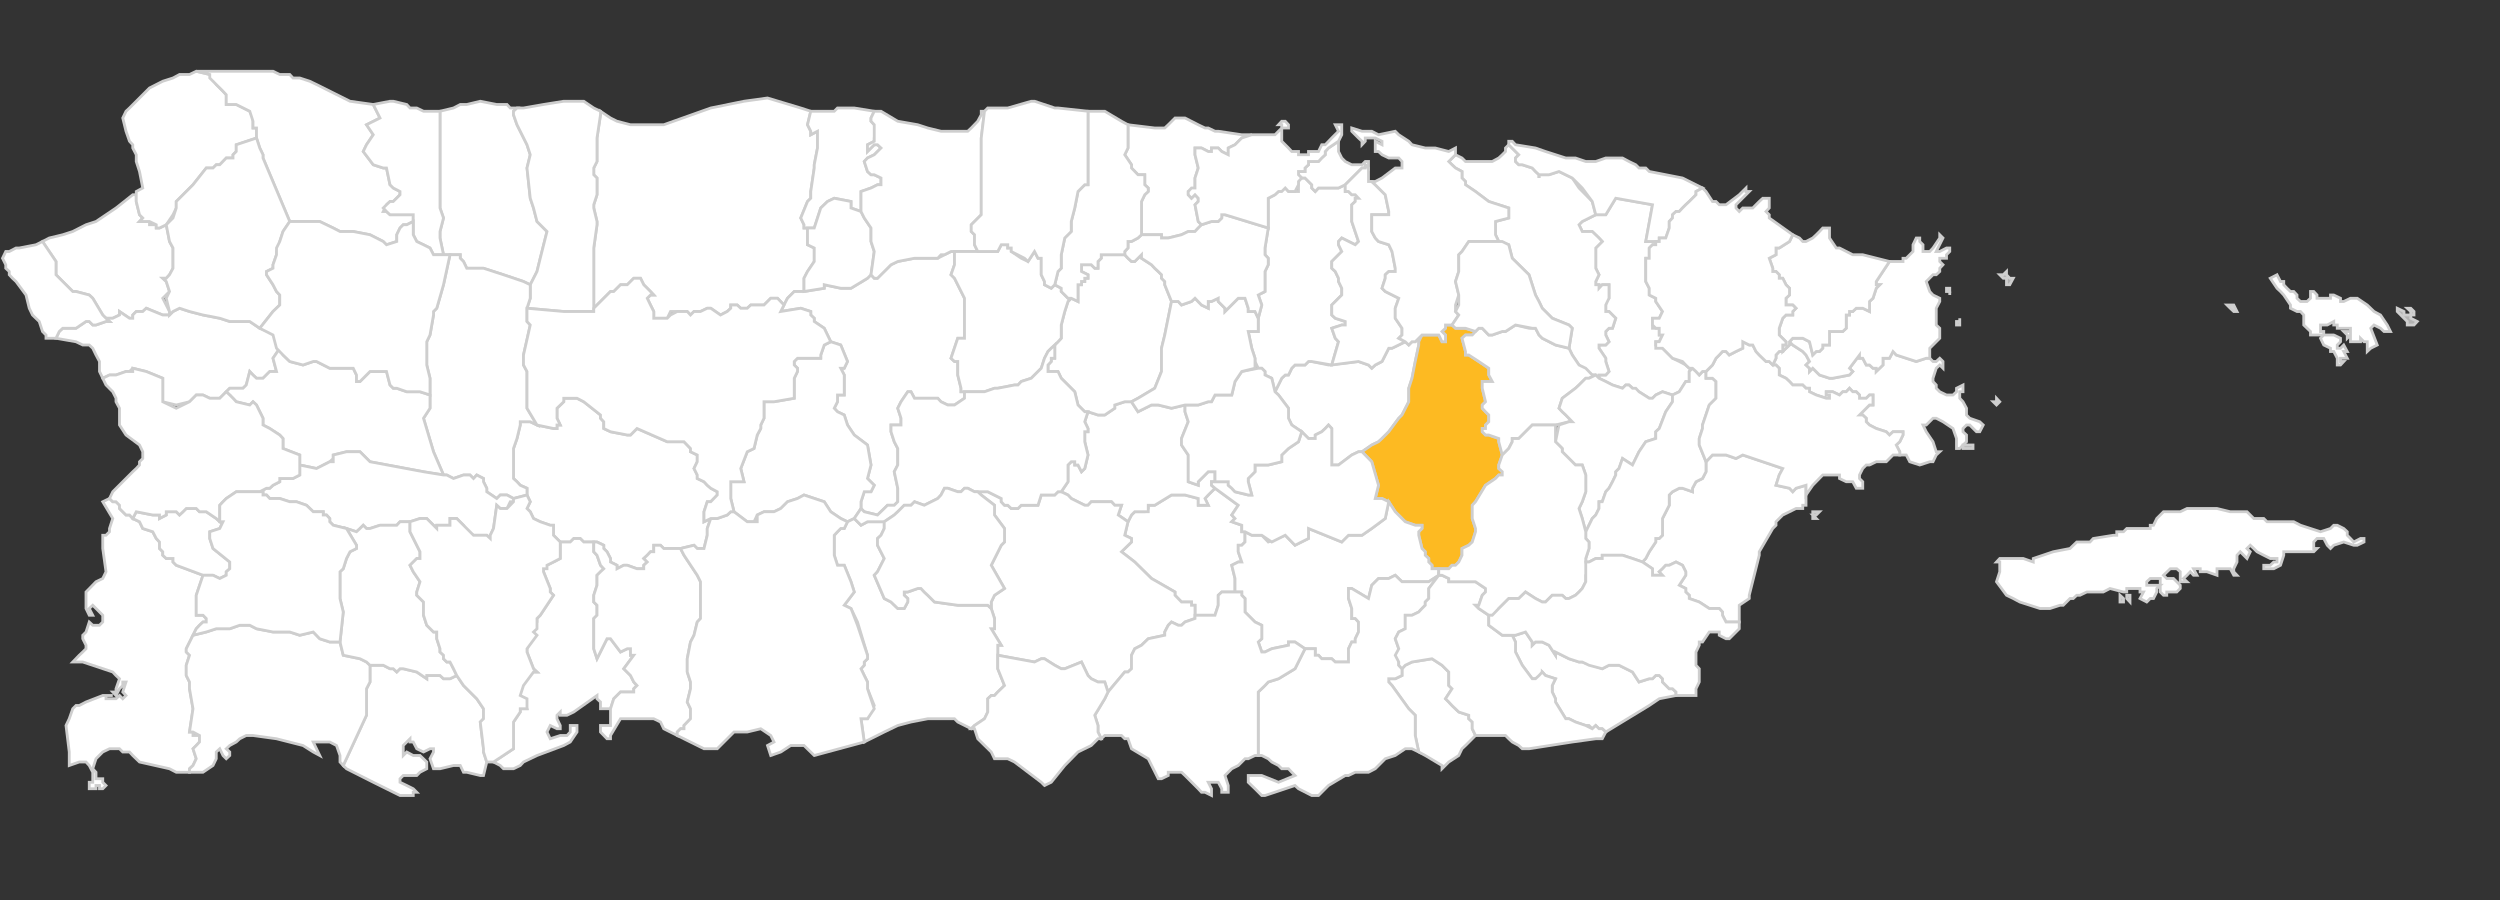 <?xml version="1.0" encoding="utf-8"?>
<!-- Generator: Adobe Illustrator 14.0.0, SVG Export Plug-In  -->
<!DOCTYPE svg PUBLIC "-//W3C//DTD SVG 1.1//EN" "http://www.w3.org/Graphics/SVG/1.1/DTD/svg11.dtd">
<svg version="1.1"
	 xmlns="http://www.w3.org/2000/svg" xmlns:xlink="http://www.w3.org/1999/xlink" xmlns:a="http://ns.adobe.com/AdobeSVGViewerExtensions/3.0/"
	 x="0px" y="0px"  width="1000" height="360" viewBox="320 -27.9 1000 360" enable-background="new -18.1 -27.9 1000 360"
	 xml:space="preserve">
<rect x="320" y="-27.9" width="1000" height="360" fill="#333333" stroke="none"/>
<defs>
</defs>
<polygon id="polygon3133_1_" fill="#ffffff" stroke="#cecece" stroke-width="1.125" points="561.5,143.5 564.2,144.8 564.2,144.8 
	570.9,146.1 572.2,146.1 574.8,143.5 586.9,148.8 593.6,148.8 593.6,148.8 593.6,148.8 596.2,151.5 596.2,152.8 598.9,154.1 
	598.9,155.5 598.9,155.5 598.9,156.8 598.9,156.8 597.6,159.5 598.9,162.1 598.9,163.5 601.6,164.8 602.9,166.2 604.3,167.4 
	606.9,168.8 606.9,170.1 606.9,170.1 604.3,172.8 602.9,172.8 601.6,176.8 601.6,180.8 604.3,179.5 602.9,183.5 602.9,186.2 
	601.6,191.5 600.2,191.5 598.9,191.5 597.6,190.2 597.6,190.2 592.2,191.5 588.2,191.5 588.2,191.5 585.5,191.5 584.2,190.2 
	581.5,190.2 581.5,192.8 580.2,192.8 578.9,194.2 577.5,195.5 577.5,195.5 578.9,196.9 577.5,198.2 577.5,198.2 577.5,199.6 
	574.8,199.6 570.9,198.2 569.5,198.2 569.5,198.2 566.8,199.6 566.8,198.2 564.2,196.9 564.2,195.5 564.2,195.5 562.8,192.8 
	561.5,191.5 561.5,190.2 558.8,188.9 557.5,188.9 553.5,188.9 552.1,187.5 550.8,187.5 549.5,187.5 549.5,187.5 548.1,188.9 
	548.1,188.9 546.8,188.9 544.1,188.9 541.4,186.2 541.4,184.8 541.4,183.5 541.4,183.5 541.4,182.2 540.1,182.2 536.1,180.8 
	533.4,179.5 532.1,176.8 530.8,175.5 530.8,175.5 532.1,172.8 530.8,170.1 530.8,170.1 530.8,167.4 528.1,166.2 526.8,164.8 
	525.4,163.5 525.4,159.5 525.4,151.5 525.4,151.5 526.8,147.5 528.1,142.1 528.1,142.1 528.1,140.8 529.4,140.8 529.4,140.8 
	530.8,140.8 532.1,140.8 534.8,142.1 541.4,143.5 542.8,143.5 542.8,142.1 544.1,142.1 542.8,139.4 542.8,136.8 542.8,136.8 
	542.8,135.4 545.5,132.8 545.5,132.8 545.5,131.4 546.8,131.4 550.8,131.4 553.5,132.8 560.2,138.1 560.2,139.4 561.5,140.8 
	561.5,143.5 "/>
<polygon id="polygon3135_1_" fill="#ffffff" stroke="#cecece" stroke-width="1.125" points="363.8,99.4 362.4,99.4 361.1,98.1 
	357.1,91.4 355.7,90.1 350.4,88.7 350.4,88.7 350.4,88.7 349.1,88.7 342.4,82 342.4,78 342.4,76.7 337,68.7 339.7,67.3 345.1,66 
	349.1,64.7 354.4,62 358.4,60.7 362.4,58 366.4,55.3 373.1,50 374.5,50 374.5,50 374.5,52.7 375.8,58 377.1,59.3 375.8,60.7 
	375.8,60.7 379.8,60.7 379.8,62 382.5,62 382.5,63.3 383.8,63.3 386.5,62 387.8,68.7 389.2,71.3 389.2,75.4 389.2,76.7 389.2,79.4 
	387.8,82 386.5,83.4 385.1,83.4 386.5,84.7 386.5,84.7 387.8,88.7 385.1,91.4 387.8,96.7 387.8,98.1 385.1,98.1 378.5,95.4 
	377.1,96.7 374.5,96.7 373.1,98.1 373.1,99.4 371.8,99.4 367.8,96.7 367.8,98.1 365.1,99.4 "/>
<polygon id="polygon3137_1_" fill="#fff" stroke="#cecece" stroke-width="1.125" points="373.1,30 371.8,28.6 370.4,24.6 
	369.1,19.3 370.4,16.6 371.8,15.3 377.1,10 379.8,7.3 385.1,4.6 389.2,3.3 391.8,1.9 395.8,1.9 398.5,0.6 403.9,1.9 405.2,3.3 
	406.5,5.9 409.2,8.6 410.5,10 410.5,12.6 410.5,13.9 411.9,13.9 414.5,13.9 419.9,16.6 421.2,19.3 421.2,23.3 422.6,23.3 
	422.6,27.3 414.5,30 414.5,32.7 413.2,34 413.2,35.3 410.5,35.3 407.9,38 406.5,38 405.2,39.3 403.9,39.3 402.5,39.3 397.2,46 
	393.2,50 390.5,52.7 390.5,54 390.5,55.3 390.5,55.3 389.2,58 386.5,62 383.8,63.3 382.5,63.3 382.5,62 379.8,60.7 379.8,60.7 
	375.8,60.7 375.8,60.7 377.1,59.3 375.8,58 374.5,52.7 374.5,50 374.5,50 374.5,48.7 377.1,47.3 375.8,40.7 374.5,36.7 374.5,34 
	373.1,31.3 "/>
<polygon id="polygon3139_1_" fill="#fff" stroke="#cecece" stroke-width="1.125" points="831.4,130.1 830,128.8 832.7,123.4 
	834.1,122.1 835.4,122.1 836.7,119.4 838,118.1 840.7,118.1 842,118.1 843.4,116.7 844.7,116.7 851.4,118.1 863.4,116.7 
	867.4,118.1 868.7,119.4 870.1,118.1 872.8,116.7 875.5,111.4 876.8,111.4 882.1,108.8 883.5,110.1 884.8,108.8 886.1,108.8 
	888.8,106.1 887.5,108.8 887.5,110.1 886.1,116.7 884.8,123.4 883.5,127.4 883.5,132.8 880.8,138.1 879.5,139.4 875.5,144.8 
	872.8,147.5 872.8,147.5 871.4,148.8 868.7,150.1 864.8,152.8 863.4,152.8 860.7,154.1 860.7,154.1 855.4,158.1 852.7,158.1 
	852.7,152.8 852.7,146.1 852.7,143.5 851.4,142.1 850.1,143.5 848.7,144.8 846.1,146.1 846.1,147.5 844.7,147.5 844.7,147.5 
	843.4,147.5 843.4,147.5 843.4,147.5 840.7,144.8 836.7,142.1 835.4,139.4 835.4,135.4 "/>
<polygon id="polygon3141_1_" fill="#fff" stroke="#cecece" stroke-width="1.125" points="773.9,196.9 768.6,192.8 772.6,188.9 
	772.6,187.5 772.6,187.5 769.9,186.2 771.2,180.8 772.6,178.1 773.9,176.8 773.9,176.8 775.2,176.8 777.9,176.8 777.9,176.8 
	777.9,176.8 779.3,175.5 779.3,174.2 781.9,174.2 788.6,170.1 788.6,170.1 791.3,170.1 794,170.1 799.3,171.5 799.3,171.5 
	799.3,174.2 803.3,174.2 802,171.5 803.3,170.1 806,167.4 815.3,174.2 812.7,178.1 814,179.5 812.7,180.8 816.7,182.2 816.7,184.8 
	818,184.8 818,187.5 818,188.9 816.7,190.2 816.7,190.2 815.3,190.2 815.3,192.8 816.7,196.9 815.3,196.9 812.7,198.2 814,203.5 
	814,203.5 814,208.9 811.3,208.9 808.7,208.9 807.3,210.2 807.3,211.5 807.3,212.9 807.3,214.2 807.3,214.2 806,218.2 802,218.2 
	798,218.2 798,214.2 796.6,214.2 796.6,212.9 792.6,212.9 790,210.2 790,208.9 780.6,203.5 "/>
<polygon id="polygon3143_1_" fill="#fff" stroke="#cecece" stroke-width="1.125" points="637.7,88.7 637.7,88.7 635,91.4 
	633.6,94.1 631,91.4 628.3,91.4 627,92.7 625.6,94.1 624.3,94.1 624.3,94.1 622.9,94.1 621.6,94.1 620.3,94.1 618.9,95.4 
	618.9,95.4 616.3,95.4 614.9,94.1 612.3,94.1 612.3,95.4 610.9,96.7 610.9,96.7 608.2,98.1 604.3,95.4 602.9,95.4 600.2,96.7 
	600.2,96.7 598.9,96.7 598.9,96.7 597.6,96.7 596.2,98.1 594.9,96.7 594.9,96.7 592.2,96.7 590.9,96.7 590.9,96.7 588.2,96.7 
	586.9,99.4 586.9,99.4 584.2,99.4 584.2,99.4 581.5,99.4 581.5,98.1 581.5,96.7 581.5,96.7 580.2,94.1 578.9,91.4 580.2,90.1 
	581.5,90.1 580.2,88.7 578.9,87.4 577.5,86 576.2,83.4 573.5,83.4 572.2,84.7 572.2,84.7 570.9,86 568.2,86 565.5,88.7 564.2,88.7 
	557.5,95.4 557.5,71.3 558.8,62 558.8,60.7 557.5,55.3 557.5,54 558.8,50 558.8,46 558.8,44.7 558.8,43.3 557.5,42 557.5,40.7 
	557.5,39.3 558.8,36.7 558.8,35.3 558.8,30 558.8,27.3 560.2,18 560.2,16.6 564.2,19.3 566.8,20.6 572.2,22 574.8,22 585.5,22 
	604.3,15.3 617.6,12.6 627,11.3 640.3,15.3 644.3,16.6 643,22 644.3,24.6 644.3,26 647,24.6 647,28.6 647,31.3 645.7,38 645.7,39.3 
	644.3,48.7 644.3,51.4 643,52.7 640.3,59.3 641.6,62 641.6,63.3 643,63.3 643,70 645.7,71.3 645.7,71.3 645.7,76.7 643,80.7 
	641.6,83.4 641.6,86 641.6,88.7 641.6,88.7 640.3,88.7 "/>
<polygon id="polygon3145_1_" fill="#fff" stroke="#cecece" stroke-width="1.125" points="875.5,244.9 875.5,243.6 876.8,243.6 
	878.1,243.6 880.8,242.3 880.8,239.6 882.1,238.2 884.8,236.9 892.8,235.6 892.8,235.6 896.8,238.2 899.5,240.9 899.5,242.3 
	899.5,244.9 899.5,246.3 900.8,247.6 898.2,251.6 899.5,252.9 900.8,254.3 903.5,256.9 907.5,258.2 907.5,259.6 908.9,260.9 
	908.9,262.3 908.9,263.6 908.9,263.6 910.2,266.3 906.2,270.3 904.8,271.6 903.5,274.3 899.5,276.9 896.8,279.6 896.8,279.6 
	896.8,278.3 890.1,274.3 887.5,272.9 886.1,266.3 886.1,262.3 886.1,258.2 883.5,255.6 876.8,246.3 "/>
<polygon id="polygon3147_1_" fill="#fff" stroke="#cecece" stroke-width="1.125" points="417.2,127.4 411.9,127.4 410.5,128.8 
	407.9,131.4 406.5,131.4 405.2,131.4 403.9,131.4 401.2,130.1 398.5,130.1 395.8,132.8 390.5,134.1 385.1,132.8 385.1,126.1 
	385.1,123.4 378.5,120.7 373.1,119.4 373.1,119.4 371.8,120.7 370.4,120.7 366.4,122.1 363.8,122.1 361.1,123.4 359.8,120.7 
	359.8,116.7 358.4,114.1 357.1,111.4 355.7,110.1 354.4,110.1 353.1,110.1 353.1,110.1 350.4,108.8 342.4,107.4 343.7,104.7 
	345.1,103.4 350.4,103.4 354.4,100.7 355.7,100.7 357.1,102.1 358.4,102.1 362.4,100.7 363.8,100.7 362.4,99.4 363.8,99.4 
	365.1,99.4 367.8,98.1 367.8,96.7 371.8,99.4 373.1,99.4 373.1,98.1 374.5,96.7 377.1,96.7 378.5,95.4 385.1,98.1 387.8,98.1 
	387.8,98.1 389.2,96.7 391.8,95.4 395.8,96.7 401.2,98.1 407.9,99.4 411.9,100.7 415.9,100.7 419.9,100.7 423.9,103.4 423.9,103.4 
	430.6,106.1 431.9,111.4 429.2,115.4 429.2,115.4 430.6,120.7 427.9,120.7 425.2,123.4 423.9,123.4 422.6,123.4 421.2,122.1 
	419.9,120.7 418.5,126.1 418.5,126.1 "/>
<polygon id="polygon3149_1_" fill="#fff" stroke="#cecece" stroke-width="1.125" points="664.4,48.7 664.4,50 664.4,51.4 
	664.4,52.7 664.4,54 664.4,55.3 664.4,56.7 660.4,55.3 660.4,52.7 653.7,51.4 651,52.7 648.3,55.3 645.7,63.3 643,63.3 641.6,63.3 
	641.6,62 640.3,59.3 643,52.7 644.3,51.4 644.3,48.7 645.7,39.3 645.7,38 647,31.3 647,28.6 647,24.6 644.3,26 644.3,24.6 643,22 
	644.3,16.6 644.3,16.6 649.7,16.6 653.7,16.6 655,15.3 661.7,15.3 669.7,16.6 668.4,19.3 668.4,20.6 669.7,22 671,23.3 671,26 
	669.7,27.3 669.7,28.6 667,30 667,31.3 667,31.3 667,32.7 669.7,30 671,30 672.4,31.3 672.4,31.3 669.7,34 669.7,34 667,35.3 
	667,35.3 665.7,36.7 665.7,36.7 667,40.7 667,40.7 667,40.7 668.4,42 669.7,42 672.4,43.3 672.4,46 671,46 668.4,47.3 "/>
<polygon id="polygon3151_1_" fill="#fff" stroke="#cecece" stroke-width="1.125" points="794,170.1 791.3,170.1 788.6,170.1 
	788.6,170.1 781.9,174.2 779.3,174.2 779.3,175.5 779.3,176.8 777.9,176.8 777.9,176.8 775.2,176.8 773.9,176.8 773.9,176.8 
	772.6,178.1 771.2,180.8 771.2,180.8 767.3,178.1 768.6,174.2 765.9,174.2 764.6,172.8 759.2,172.8 759.2,172.8 756.5,172.8 
	755.2,174.2 753.9,174.2 748.5,171.5 747.2,170.1 744.5,168.8 747.2,164.8 747.2,159.5 747.2,158.1 748.5,156.8 749.9,156.8 
	749.9,158.1 751.2,158.1 752.6,160.8 752.6,160.8 753.9,159.5 753.9,159.5 755.2,154.1 753.9,148.8 753.9,144.8 755.2,144.8 
	755.2,143.5 753.9,140.8 755.2,136.8 759.2,138.1 761.9,138.1 765.9,135.4 765.9,134.1 769.9,132.8 772.6,132.8 775.2,136.8 
	775.2,136.8 780.6,134.1 781.9,134.1 783.3,134.1 788.6,135.4 794,134.1 794,136.8 795.3,140.8 792.6,147.5 792.6,147.5 
	792.6,148.8 792.6,150.1 795.3,154.1 795.3,159.5 795.3,164.8 799.3,166.2 799.3,164.8 799.3,164.8 800.6,163.5 802,162.1 
	803.3,160.8 804.6,160.8 806,160.8 806,164.8 804.6,164.8 804.6,164.8 804.6,166.2 804.6,166.2 806,167.4 803.3,170.1 802,171.5 
	803.3,174.2 799.3,174.2 799.3,171.5 799.3,171.5 "/>
<polygon id="polygon3153_1_" fill="#fff" stroke="#cecece" stroke-width="1.125" points="852.7,103.4 854.1,107.4 855.4,108.8 
	852.7,118.1 844.7,116.7 843.4,116.7 842,118.1 840.7,118.1 838,118.1 836.7,119.4 835.4,122.1 834.1,122.1 832.7,123.4 830,128.8 
	828.7,123.4 826,122.1 826,120.7 824.7,119.4 824.7,119.4 824.7,119.4 824.7,119.4 823.3,119.4 822,116.7 822,115.4 820.7,111.4 
	820.7,111.4 819.3,104.7 819.3,104.7 819.3,104.7 822,104.7 823.3,104.7 823.3,99.4 824.7,94.1 823.3,90.1 826,88.7 826,84.7 
	826,80.7 827.3,78 827.3,76.7 827.3,75.4 826,74 826,74 826,71.3 827.3,63.3 827.3,60.7 827.3,58 827.3,56.7 827.3,54 827.3,51.4 
	830,50 830,50 831.4,48.7 831.4,48.7 832.7,47.3 834.1,47.3 835.4,48.7 835.4,48.7 838,48.7 838,48.7 839.4,48.7 839.4,46 839.4,46 
	839.4,44.7 839.4,43.3 840.7,43.3 842,43.3 843.4,44.7 844.7,46 844.7,47.3 846.1,48.7 847.4,47.3 848.7,47.3 850.1,47.3 
	854.1,47.3 855.4,47.3 858.1,46 858.1,48.7 859.4,48.7 860.7,50 862.1,50 863.4,51.4 862.1,51.4 862.1,52.7 860.7,54 860.7,55.3 
	860.7,55.3 860.7,60.7 863.4,68.7 863.4,68.7 862.1,70 856.7,67.3 855.4,68.7 855.4,68.7 855.4,70 856.7,72.7 852.7,76.7 852.7,78 
	852.7,79.4 854.1,80.7 855.4,83.4 855.4,84.7 856.7,87.4 856.7,87.4 856.7,90.1 856.7,90.1 852.7,94.1 852.7,95.4 852.7,98.1 
	854.1,99.4 858.1,100.7 858.1,102.1 856.7,102.1 "/>
<polygon id="polygon3155_1_" fill="#fff" stroke="#cecece" stroke-width="1.125" points="394.5,231.6 394.5,232.9 395.8,234.2 
	394.5,238.2 394.5,238.2 394.5,242.3 395.8,244.9 395.8,247.6 397.2,255.6 397.2,255.6 395.8,264.9 397.2,264.9 397.2,264.9 
	397.2,266.3 399.8,266.3 399.8,266.3 399.8,268.9 398.5,270.3 398.5,270.3 397.2,271.6 398.5,275.6 398.5,275.6 397.2,278.3 
	395.8,279.6 395.8,281 394.5,281 390.5,281 387.8,279.6 375.8,276.9 373.1,274.3 371.8,272.9 369.1,272.9 367.8,271.6 366.4,271.6 
	365.1,271.6 363.8,271.6 361.1,272.9 358.4,275.6 357.1,279.6 358.4,281 358.4,283.6 361.1,283.6 361.1,285 362.4,286.3 
	361.1,287.6 361.1,287.6 359.8,287.6 359.8,287.6 359.8,287.6 359.8,286.3 359.8,286.3 358.4,286.3 358.4,286.3 358.4,287.6 
	358.4,287.6 357.1,287.6 355.7,287.6 355.7,286.3 355.7,286.3 355.7,286.3 355.7,285 355.7,285 355.7,285 357.1,285 357.1,283.6 
	357.1,283.6 357.1,281 355.7,278.3 354.4,276.9 351.7,276.9 347.7,278.3 347.7,276.9 347.7,272.9 346.4,262.3 347.7,259.6 
	349.1,255.6 350.4,254.3 351.7,254.3 354.4,252.9 361.1,250.3 362.4,250.3 365.1,250.3 363.8,250.3 362.4,250.3 362.4,251.6 
	363.8,251.6 363.8,251.6 366.4,251.6 367.8,250.3 369.1,251.6 370.4,250.3 370.4,250.3 369.1,248.9 370.4,244.9 369.1,244.9 
	369.1,246.3 367.8,247.6 366.4,250.3 365.1,248.9 366.4,248.9 366.4,247.6 367.8,243.6 367.8,243.6 366.4,242.3 365.1,240.9 
	353.1,236.9 350.4,236.9 349.1,236.9 349.1,236.9 351.7,234.2 353.1,232.9 354.4,231.6 354.4,230.2 354.4,230.2 353.1,227.6 
	353.1,226.2 353.1,226.2 354.4,224.9 355.7,220.9 357.1,222.2 358.4,222.2 358.4,222.2 359.8,222.2 359.8,222.2 361.1,220.9 
	361.1,219.5 361.1,218.2 359.8,216.9 357.1,214.2 357.1,214.2 355.7,215.5 357.1,218.2 355.7,218.2 354.4,215.5 354.4,215.5 
	354.4,208.9 358.4,204.8 361.1,203.5 362.4,200.8 361.1,191.5 361.1,187.5 361.1,187.5 361.1,186.2 362.4,186.2 363.8,184.8 
	363.8,183.5 365.1,179.5 361.1,172.8 363.8,171.5 365.1,172.8 366.4,172.8 367.8,174.2 367.8,175.5 370.4,178.1 371.8,178.1 
	373.1,179.5 375.8,180.8 377.1,183.5 381.1,184.8 382.5,187.5 383.8,188.9 383.8,191.5 385.1,192.8 385.1,194.2 385.1,194.2 
	386.5,195.5 387.8,195.5 387.8,195.5 389.2,195.5 389.2,196.9 390.5,198.2 401.2,202.2 398.5,210.2 398.5,211.5 398.5,215.5 
	398.5,218.2 399.8,218.2 401.2,218.2 402.5,219.5 402.5,220.9 401.2,220.9 401.2,220.9 399.8,222.2 398.5,223.6 397.2,226.2 "/>
<polygon id="polygon3157_1_" fill="#fdba22" stroke="#cecece" stroke-width="1.125" points="919.5,147.5 919.5,147.5 919.5,148.8 
	919.5,148.8 920.9,154.1 919.5,158.1 919.5,159.5 920.9,160.8 920.9,162.1 919.5,162.1 918.2,163.5 918.2,163.5 918.2,163.5 
	914.2,166.2 914.2,166.2 910.2,172.8 908.9,174.2 908.9,175.5 908.9,179.5 910.2,183.5 910.2,184.8 908.9,188.9 908.9,188.9 
	907.5,190.2 904.8,191.5 904.8,192.8 904.8,194.2 903.5,196.9 902.2,198.2 900.8,198.2 899.5,199.6 895.5,199.6 894.1,199.6 
	892.8,199.6 892.8,198.2 891.5,196.9 891.5,195.5 890.1,194.2 890.1,192.8 888.8,191.5 887.5,186.2 887.5,186.2 887.5,184.8 
	888.8,183.5 888.8,183.5 888.8,182.2 888.8,182.2 886.1,182.2 882.1,180.8 878.1,176.8 875.5,172.8 872.8,171.5 871.4,171.5 
	870.1,171.5 871.4,166.2 868.7,156.8 864.8,152.8 868.7,150.1 871.4,148.8 872.8,147.5 872.8,147.5 875.5,144.8 879.5,139.4 
	880.8,138.1 883.5,132.8 883.5,127.4 884.8,123.4 886.1,116.7 887.5,110.1 887.5,108.8 888.8,106.1 895.5,106.1 896.8,108.8 
	896.8,108.8 898.2,108.8 898.2,108.8 898.2,106.1 896.8,104.7 898.2,103.4 898.2,102.1 899.5,102.1 900.8,102.1 900.8,102.1 
	902.2,103.4 903.5,103.4 904.8,103.4 906.2,103.4 910.2,104.7 908.9,106.1 907.5,106.1 906.2,106.1 904.8,107.4 904.8,107.4 
	906.2,112.7 906.2,112.7 906.2,114.1 907.5,114.1 911.5,116.7 915.5,119.4 915.5,119.4 915.5,122.1 916.9,124.7 912.9,124.7 
	912.9,126.1 912.9,127.4 914.2,132.8 914.2,132.8 912.9,134.1 912.9,134.1 912.9,135.4 914.2,136.8 915.5,138.1 915.5,140.8 
	914.2,142.1 914.2,143.5 912.9,143.5 912.9,144.8 914.2,146.1 915.5,146.1 "/>
<polygon id="polygon3159_1_" fill="#ffffff" stroke="#cecece" stroke-width="1.125" points="497.4,59.3 496,55.3 496,54 496,48.7 
	496,40.7 496,35.3 496,28.6 496,24.6 496,16.6 501.4,15.3 504.1,13.9 506.7,13.9 512.1,12.6 518.7,13.9 522.8,13.9 524.1,15.3 
	526.8,15.3 525.4,16.6 525.4,16.6 525.4,18 526.8,22 530.8,30 530.8,30 532.1,34 530.8,39.3 532.1,51.4 533.4,55.3 534.8,60.7 
	536.1,62 538.8,64.7 536.1,75.4 534.8,80.7 532.1,86 529.4,84.7 521.4,82 513.4,79.4 506.7,79.4 505.4,76.7 504.1,75.4 504.1,74 
	502.7,74 500,74 497.4,74 496,67.3 496,64.7 "/>
<polygon id="polygon3161_1_" fill="#ffffff" stroke="#cecece" stroke-width="1.125" points="983.7,103.4 983.7,103.4 983.7,106.1 
	985,106.1 983.7,108.8 983.7,108.8 982.3,108.8 982.3,110.1 983.7,110.1 985,111.4 987.7,114.1 987.7,114.1 989,115.4 991.7,116.7 
	994.3,118.1 995.7,119.4 997,119.4 995.7,120.7 995.7,122.1 995.7,124.7 994.3,124.7 991.7,128.8 989,130.1 985,128.8 982.3,130.1 
	982.3,130.1 981,131.4 979.7,131.4 975.6,128.8 973,127.4 973,127.4 971.6,126.1 970.3,126.1 969,127.4 965,126.1 962.3,124.7 
	959.6,123.4 959.6,122.1 962.3,122.1 963.6,120.7 962.3,116.7 962.3,115.4 959.6,111.4 959.6,111.4 959.6,110.1 960.9,110.1 
	962.3,110.1 963.6,108.8 963.6,108.8 962.3,106.1 962.3,104.7 963.6,103.4 965,103.4 966.3,99.4 966.3,99.4 965,98.1 965,98.1 
	963.6,96.7 962.3,96.7 962.3,95.4 962.3,94.1 962.3,92.7 963.6,91.4 963.6,86 960.9,86 959.6,87.4 959.6,86 958.3,86 958.3,86 
	958.3,84.7 959.6,82 958.3,79.4 958.3,78 958.3,76.7 958.3,72.7 958.3,71.3 959.6,70 960.9,68.7 960.9,68.7 960.9,68.7 959.6,67.3 
	956.9,64.7 952.9,64.7 951.6,62 952.9,60.7 952.9,60.7 958.3,58 958.3,58 962.3,58 966.3,51.4 981,54 978.3,68.7 982.3,68.7 
	982.3,68.7 982.3,70 981,70 979.7,71.3 979.7,71.3 979.7,72.7 979.7,74 979.7,75.4 979.7,75.4 978.3,75.4 978.3,75.4 978.3,76.7 
	978.3,76.7 978.3,78 978.3,80.7 978.3,82 978.3,82 978.3,84.7 979.7,87.4 979.7,90.1 979.7,90.1 979.7,90.1 982.3,91.4 982.3,92.7 
	985,96.7 983.7,99.4 983.7,99.4 981,99.4 981,102.1 981,102.1 981,103.4 "/>
<polygon id="polygon3163_1_" fill="#ffffff" stroke="#cecece" stroke-width="1.125" points="960.9,68.7 960.9,68.7 960.9,68.7 
	959.6,70 958.3,71.3 958.3,72.7 958.3,76.7 958.3,78 958.3,79.4 959.6,82 958.3,84.7 958.3,86 958.3,86 959.6,86 959.6,87.4 
	960.9,86 963.6,86 963.6,91.4 962.3,94.1 962.3,94.1 962.3,95.4 962.3,96.7 963.6,96.7 965,98.1 965,98.1 966.3,99.4 966.3,99.4 
	965,103.4 963.6,103.4 962.3,104.7 962.3,106.1 963.6,108.8 963.6,108.8 962.3,110.1 960.9,110.1 959.6,110.1 959.6,111.4 
	959.6,111.4 962.3,115.4 962.3,116.7 963.6,120.7 962.3,122.1 959.6,122.1 959.6,123.4 958.3,122.1 956.9,122.1 952.9,119.4 
	951.6,118.1 948.9,114.1 947.6,111.4 948.9,103.4 947.6,102.1 947.6,102.1 947.6,102.1 940.9,99.4 938.2,96.7 936.9,95.4 
	935.6,92.7 934.2,90.1 931.6,82 924.9,75.4 923.5,70 919.5,68.7 919.5,68.7 918.2,66 918.2,60.7 923.5,59.3 923.5,59.3 923.5,59.3 
	923.5,58 923.5,55.3 919.5,54 915.5,52.7 910.2,48.7 906.2,46 906.2,44.7 904.8,43.3 904.8,40.7 902.2,39.3 900.8,38 899.5,36.7 
	902.2,34 904.8,35.3 906.2,36.7 908.9,36.7 910.2,36.7 914.2,36.7 916.9,36.7 916.9,36.7 919.5,35.3 920.9,34 922.2,32.7 
	922.2,31.3 923.5,30 927.5,34 926.2,35.3 926.2,36.7 926.2,36.7 927.5,38 928.9,38 932.9,39.3 934.2,40.7 935.6,42 935.6,43.3 
	935.6,42 939.6,42 943.6,40.7 948.9,43.3 951.6,47.3 956.9,52.7 958.3,58 958.3,58 952.9,60.7 952.9,60.7 951.6,62 952.9,64.7 
	956.9,64.7 959.6,67.3 "/>
<polygon id="polygon3165_1_" fill="#ffffff" stroke="#cecece" stroke-width="1.125" points="840.7,40.7 842,40.7 842,39.3 
	843.4,38 843.4,36.7 843.4,36.7 847.4,36.7 848.7,35.3 850.1,34 850.1,32.7 851.4,31.3 855.4,28.6 855.4,30 855.4,31.3 855.4,32.7 
	856.7,35.3 856.7,35.3 858.1,36.7 860.7,38 860.7,38 862.1,38 863.4,38 864.8,38 864.8,38 864.8,38 866.1,36.7 867.4,36.7 
	867.4,36.7 867.4,39.3 866.1,38 866.1,39.3 864.8,39.3 862.1,42 858.1,46 855.4,47.3 854.1,47.3 850.1,47.3 848.7,47.3 847.4,47.3 
	846.1,48.7 844.7,47.3 844.7,46 843.4,44.7 842,43.3 840.7,43.3 839.4,42 839.4,42 839.4,40.7 "/>
<polygon id="polygon3167_1_" fill="#ffffff" stroke="#cecece" stroke-width="1.125" points="868.7,206.2 867.4,211.5 860.7,207.5 
	859.4,207.5 859.4,208.9 859.4,211.5 860.7,215.5 860.7,216.9 860.7,218.2 860.7,219.5 862.1,219.5 863.4,220.9 863.4,224.9 
	862.1,227.6 862.1,228.9 860.7,228.9 859.4,231.6 859.4,235.6 859.4,235.6 859.4,236.9 858.1,236.9 856.7,236.9 854.1,236.9 
	852.7,235.6 851.4,235.6 848.7,235.6 847.4,234.2 847.4,234.2 846.1,234.2 846.1,231.6 842,231.6 838,228.9 835.4,228.9 
	835.4,230.2 828.7,231.6 826,232.9 824.7,232.9 823.3,228.9 823.3,228.9 823.3,228.9 824.7,227.6 824.7,227.6 824.7,224.9 
	824.7,223.6 824.7,222.2 822,220.9 818,216.9 818,215.5 818,212.9 818,211.5 816.7,210.2 816.7,208.9 814,208.9 814,208.9 
	814,203.5 814,203.5 812.7,198.2 815.3,196.9 816.7,196.9 815.3,192.8 815.3,190.2 816.7,190.2 816.7,190.2 818,188.9 818,187.5 
	818,184.8 820.7,186.2 824.7,186.2 827.3,188.9 834.1,186.2 838,190.2 843.4,187.5 843.4,183.5 856.7,188.9 859.4,186.2 
	864.8,186.2 868.7,183.5 874.1,179.5 875.5,172.8 878.1,176.8 882.1,180.8 886.1,182.2 888.8,182.2 888.8,182.2 888.8,183.5 
	888.8,183.5 887.5,184.8 887.5,186.2 887.5,186.2 888.8,191.5 890.1,192.8 890.1,194.2 891.5,195.5 891.5,196.9 892.8,198.2 
	892.8,199.6 894.1,199.6 895.5,199.6 895.5,200.8 895.5,202.2 891.5,204.8 890.1,204.8 890.1,204.8 887.5,204.8 886.1,204.8 
	886.1,204.8 883.5,204.8 880.8,204.8 878.1,202.2 875.5,203.5 874.1,203.5 872.8,203.5 872.8,203.5 871.4,203.5 "/>
<polygon id="polygon3169_1_" fill="#ffffff" stroke="#cecece" stroke-width="1.125" points="1091.9,115.4 1093.2,116.7 
	1093.2,116.7 1094.5,116.7 1094.5,116.7 1094.5,116.7 1095.9,115.4 1097.2,116.7 1097.2,116.7 1097.2,118.1 1097.2,119.4 
	1095.9,118.1 1094.5,119.4 1094.5,119.4 1093.2,123.4 1093.2,124.7 1094.5,126.1 1094.5,127.4 1095.9,128.8 1098.6,130.1 
	1101.2,130.1 1102.6,128.8 1102.6,127.4 1102.6,127.4 1105.2,126.1 1105.2,126.1 1105.2,127.4 1105.2,128.8 1103.9,128.8 
	1103.9,131.4 1105.2,132.8 1106.6,135.4 1106.6,138.1 1107.9,139.4 1107.9,139.4 1111.9,140.8 1113.3,142.1 1111.9,144.8 
	1110.6,144.8 1107.9,142.1 1106.6,142.1 1106.6,142.1 1105.2,143.5 1105.2,144.8 1105.2,144.8 1106.6,146.1 1106.6,148.8 
	1105.2,150.1 1103.9,151.5 1102.6,151.5 1102.6,150.1 1102.6,148.8 1102.6,147.5 1101.2,143.5 1097.2,140.8 1094.5,139.4 
	1093.2,139.4 1090.5,142.1 1089.2,142.1 1090.5,144.8 1093.2,148.8 1094.5,152.8 1095.9,152.8 1094.5,154.1 1093.2,156.8 
	1091.9,156.8 1087.9,158.1 1083.9,156.8 1082.5,154.1 1081.2,154.1 1079.9,154.1 1079.9,152.8 1078.5,150.1 1078.5,150.1 
	1079.9,148.8 1079.9,148.8 1081.2,146.1 1081.2,146.1 1081.2,144.8 1078.5,144.8 1078.5,144.8 1077.2,144.8 1077.2,144.8 
	1075.8,146.1 1074.5,144.8 1070.5,143.5 1070.5,143.5 1067.8,142.1 1066.5,140.8 1066.5,139.4 1065.1,138.1 1063.8,138.1 
	1065.1,136.8 1066.5,135.4 1067.8,134.1 1069.2,134.1 1069.2,132.8 1069.2,131.4 1069.2,130.1 1067.8,130.1 1066.5,131.4 
	1063.8,131.4 1063.8,130.1 1063.8,130.1 1062.5,128.8 1061.1,128.8 1059.8,127.4 1059.8,127.4 1058.5,128.8 1058.5,128.8 
	1057.1,128.8 1055.8,130.1 1053.1,128.8 1051.8,128.8 1050.5,128.8 1050.5,130.1 1051.8,130.1 1051.8,131.4 1050.5,131.4 
	1046.5,130.1 1046.5,130.1 1043.8,128.8 1043.8,127.4 1042.4,127.4 1041.1,126.1 1038.4,126.1 1037.1,126.1 1035.8,124.7 
	1034.4,123.4 1031.7,122.1 1031.7,119.4 1030.4,118.1 1030.4,118.1 1029.1,118.1 1030.4,115.4 1030.4,114.1 1031.7,112.7 
	1033.1,112.7 1033.1,112.7 1034.4,111.4 1035.8,110.1 1035.8,108.8 1037.1,110.1 1041.1,112.7 1042.4,114.1 1043.8,116.7 
	1042.4,118.1 1043.8,119.4 1043.8,120.7 1045.1,119.4 1047.8,122.1 1051.8,123.4 1053.1,123.4 1059.8,122.1 1061.1,120.7 
	1061.1,120.7 1061.1,120.7 1059.8,119.4 1063.8,114.1 1063.8,115.4 1065.1,115.4 1066.5,118.1 1067.8,118.1 1069.2,119.4 
	1070.5,119.4 1070.5,120.7 1073.2,118.1 1073.2,118.1 1073.2,115.4 1074.5,115.4 1075.8,115.4 1075.8,115.4 1077.2,112.7 
	1078.5,114.1 1082.5,115.4 1086.5,116.7 1090.5,115.4 1090.5,115.4 "/>
<polygon id="polygon3173_1_" fill="#B3B3B3" stroke="#cecece" stroke-width="1.125" points="1119.9,132.8 1118.6,134.1 
	1118.6,134.1 1117.3,132.8 1117.3,132.8 1118.6,132.8 1118.6,131.4 1119.9,132.8 "/>
<polygon id="polygon3175_1_" fill="#B3B3B3" stroke="#cecece" stroke-width="1.125" points="1106.6,150.1 1107.9,150.1 
	1109.2,150.1 1109.2,151.5 1109.2,151.5 1107.9,151.5 1106.6,151.5 1106.6,151.5 1105.2,151.5 1105.2,150.1 1106.6,150.1 "/>
<polygon id="polygon3177_1_" fill="#ffffff" stroke="#cecece" stroke-width="1.125" points="705.8,131.4 705.8,131.4 701.8,134.1 
	700.4,134.1 699.1,134.1 696.4,132.8 695.1,131.4 692.4,131.4 691.1,131.4 688.4,131.4 688.4,131.4 685.8,131.4 685.8,131.4 
	684.4,128.8 683.1,128.8 680.4,132.8 679.1,135.4 679.1,135.4 680.4,139.4 680.4,142.1 677.7,142.1 676.4,142.1 676.4,142.1 
	676.4,143.5 676.4,144.8 677.7,148.8 679.1,151.5 679.1,156.8 679.1,158.1 677.7,160.8 679.1,167.4 679.1,168.8 679.1,172.8 
	679.1,172.8 677.7,174.2 675,174.2 673.7,175.5 671,178.1 665.7,176.8 664.4,175.5 664.4,175.5 664.4,172.8 665.7,168.8 
	668.4,168.8 668.4,168.8 669.7,166.2 667,163.5 668.4,158.1 667,150.1 661.7,146.1 659,142.1 657.7,138.1 655,136.8 655,136.8 
	653.7,135.4 653.7,135.4 655,132.8 655,130.1 655,130.1 657.7,130.1 657.7,130.1 657.7,122.1 656.3,119.4 657.7,119.4 659,116.7 
	656.3,110.1 652.3,108.8 649.7,103.4 645.7,100.7 645.7,99.4 644.3,98.1 644.3,96.7 640.3,95.4 632.3,96.7 632.3,96.7 633.6,94.1 
	635,91.4 637.7,88.7 637.7,88.7 637.7,88.7 640.3,88.7 641.6,88.7 641.6,88.7 649.7,87.4 649.7,86 656.3,87.4 660.4,87.4 667,83.4 
	668.4,82 669.7,83.4 671,83.4 673.7,80.7 676.4,78 679.1,76.7 685.8,75.4 688.4,75.4 695.1,75.4 697.8,74 697.8,74 700.4,72.7 
	701.8,72.7 701.8,78 700.4,82 701.8,83.4 701.8,83.4 703.1,86 705.8,91.4 705.8,94.1 705.8,100.7 705.8,107.4 705.8,107.4 
	704.4,107.4 703.1,107.4 700.4,115.4 701.8,116.7 703.1,116.7 703.1,118.1 703.1,119.4 703.1,119.4 703.1,122.1 704.4,127.4 
	704.4,127.4 704.4,128.8 705.8,128.8 705.8,130.1 "/>
<polygon id="polygon3179_1_" fill="#ffffff" stroke="#cecece" stroke-width="1.125" points="820.7,186.2 818,184.8 816.7,184.8 
	816.7,182.2 812.7,180.8 814,179.5 812.7,178.1 815.3,174.2 806,167.4 804.6,166.2 804.6,166.2 804.6,164.8 804.6,164.8 806,164.8 
	811.3,164.8 811.3,166.2 812.7,167.4 814,168.8 819.3,170.1 820.7,170.1 820.7,170.1 819.3,164.8 819.3,163.5 822,160.8 822,158.1 
	826,158.1 827.3,158.1 832.7,156.8 832.7,156.8 832.7,154.1 835.4,151.5 839.4,148.8 839.4,148.8 839.4,148.8 840.7,144.8 
	843.4,147.5 843.4,147.5 843.4,147.5 844.7,147.5 844.7,147.5 846.1,147.5 846.1,146.1 848.7,144.8 850.1,143.5 851.4,142.1 
	852.7,143.5 852.7,146.1 852.7,152.8 852.7,158.1 855.4,158.1 860.7,154.1 860.7,154.1 863.4,152.8 864.8,152.8 868.7,156.8 
	871.4,166.2 870.1,171.5 871.4,171.5 872.8,171.5 875.5,172.8 874.1,179.5 868.7,183.5 864.8,186.2 859.4,186.2 856.7,188.9 
	843.4,183.5 843.4,187.5 838,190.2 834.1,186.2 828.7,188.9 824.7,186.2 "/>
<polygon id="polygon3181_1_" fill="#ffffff" stroke="#cecece" stroke-width="1.125" points="779.3,227.6 779.3,227.6 776.6,230.2 
	773.9,231.6 772.6,234.2 772.6,234.2 772.6,239.6 771.2,240.9 769.9,240.9 763.2,248.9 761.9,244.9 761.9,244.9 761.9,244.9 
	759.2,244.9 756.5,243.6 755.2,242.3 753.9,239.6 752.6,236.9 745.9,239.6 744.5,239.6 741.9,238.2 741.9,238.2 737.8,235.6 
	736.5,235.6 733.8,236.9 719.1,234.2 719.1,234.2 719.1,230.2 720.5,230.2 716.5,223.6 717.8,223.6 717.8,219.5 716.5,215.5 
	716.5,212.9 717.8,210.2 717.8,210.2 721.8,207.5 716.5,198.2 720.5,190.2 721.8,188.9 721.8,183.5 721.8,183.5 717.8,178.1 
	717.8,175.5 717.8,174.2 712.5,170.1 712.5,170.1 711.1,168.8 709.8,168.8 712.5,168.8 715.1,168.8 720.5,171.5 720.5,171.5 
	720.5,171.5 720.5,172.8 721.8,174.2 723.1,174.2 724.5,175.5 727.2,175.5 728.5,174.2 731.2,174.2 733.8,174.2 735.2,174.2 
	736.5,170.1 741.9,170.1 743.2,168.8 744.5,168.8 747.2,170.1 748.5,171.5 753.9,174.2 755.2,174.2 756.5,172.8 757.9,172.8 
	759.2,172.8 764.6,172.8 765.9,174.2 768.6,174.2 767.3,178.1 771.2,180.8 771.2,180.8 769.9,186.2 772.6,187.5 772.6,187.5 
	772.6,188.9 768.6,192.8 773.9,196.9 780.6,203.5 790,208.9 790,210.2 792.6,212.9 796.6,212.9 796.6,214.2 798,214.2 798,218.2 
	798,218.2 798,219.5 794,220.9 792.6,222.2 791.3,222.2 788.6,220.9 787.3,222.2 785.9,224.9 785.9,226.2 "/>
<polygon id="polygon3183_1_" fill="#ffffff" stroke="#cecece" stroke-width="1.125" points="803.3,160.8 802,162.1 800.6,163.5 
	799.3,164.8 799.3,164.8 799.3,166.2 795.3,164.8 795.3,159.5 795.3,154.1 792.6,150.1 792.6,148.8 792.6,147.5 792.6,147.5 
	795.3,140.8 794,136.8 794,134.1 796.6,134.1 799.3,134.1 803.3,132.8 804.6,132.8 806,130.1 808.7,130.1 812.7,130.1 812.7,130.1 
	814,124.7 816.7,120.7 816.7,120.7 816.7,120.7 823.3,119.4 824.7,119.4 824.7,119.4 824.7,119.4 824.7,119.4 826,120.7 826,122.1 
	828.7,123.4 830,128.8 831.4,130.1 835.4,135.4 835.4,139.4 836.7,142.1 840.7,144.8 839.4,148.8 839.4,148.8 839.4,148.8 
	835.4,151.5 832.7,154.1 832.7,156.8 832.7,156.8 827.3,158.1 826,158.1 822,158.1 822,160.8 819.3,163.5 819.3,164.8 820.7,170.1 
	820.7,170.1 819.3,170.1 814,168.8 812.7,167.4 811.3,166.2 811.3,164.8 806,164.8 806,160.8 804.6,160.8 "/>
<polygon id="polygon3185_1_" fill="#ffffff" stroke="#cecece" stroke-width="1.125" points="776.6,74 776.6,75.4 780.6,78 
	781.9,79.4 783.3,80.7 783.3,80.7 784.6,82 784.6,83.4 785.9,84.7 785.9,86 788.6,92.7 788.6,92.7 785.9,106.1 784.6,111.4 
	784.6,120.7 781.9,127.4 775.2,131.4 775.2,131.4 772.6,132.8 769.9,132.8 765.9,134.1 765.9,135.4 761.9,138.1 759.2,138.1 
	755.2,136.8 753.9,136.8 751.2,134.1 749.9,128.8 748.5,127.4 744.5,123.4 743.2,120.7 741.9,120.7 739.2,120.7 739.2,119.4 
	739.2,118.1 740.5,116.7 740.5,115.4 741.9,115.4 741.9,114.1 741.9,111.4 741.9,110.1 743.2,108.8 744.5,107.4 744.5,106.1 
	744.5,103.4 744.5,102.1 745.9,96.7 747.2,92.7 748.5,91.4 751.2,92.7 751.2,90.1 751.2,87.4 751.2,86 752.6,86 752.6,84.7 
	753.9,84.7 753.9,83.4 753.9,83.4 755.2,83.4 755.2,83.4 755.2,82 755.2,82 752.6,80.7 752.6,80.7 752.6,78 752.6,78 753.9,78 
	755.2,78 756.5,78 757.9,79.4 759.2,79.4 759.2,79.4 759.2,78 759.2,76.7 760.5,75.4 760.5,74 760.5,74 763.2,74 764.6,74 769.9,74 
	771.2,75.4 772.6,76.7 773.9,76.7 775.2,75.4 775.2,75.4 "/>
<polygon id="polygon3187_1_" fill="#ffffff" stroke="#cecece" stroke-width="1.125" points="1260.2,106.1 1260.2,104.7 
	1260.2,104.7 1260.2,106.1 1258.9,107.4 1258.9,106.1 1257.5,104.7 1258.9,104.7 1260.2,104.7 1260.2,104.7 1260.2,103.4 
	1258.9,103.4 1258.9,103.4 1256.2,103.4 1256.2,103.4 1254.9,103.4 1254.9,103.4 1254.9,102.1 1253.5,102.1 1253.5,100.7 
	1250.9,102.1 1248.2,102.1 1248.2,104.7 1249.5,104.7 1249.5,106.1 1248.2,106.1 1248.2,106.1 1246.8,106.1 1245.5,106.1 
	1245.5,106.1 1244.2,106.1 1244.2,104.7 1241.5,102.1 1241.5,99.4 1241.5,98.1 1241.5,98.1 1240.2,96.7 1238.8,96.7 1236.2,95.4 
	1236.2,94.1 1233.5,90.1 1232.2,88.7 1230.8,87.4 1228.1,83.4 1228.1,83.4 1228.1,83.4 1230.8,82 1230.8,82 1232.2,84.7 
	1233.5,84.7 1233.5,84.7 1233.5,86 1234.8,87.4 1236.2,88.7 1237.5,88.7 1238.8,90.1 1238.8,91.4 1240.2,92.7 1240.2,92.7 
	1242.8,92.7 1242.8,92.7 1242.8,92.7 1244.2,91.4 1244.2,88.7 1245.5,88.7 1246.8,90.1 1246.8,91.4 1249.5,91.4 1250.9,91.4 
	1252.2,91.4 1252.2,91.4 1252.2,91.4 1252.2,90.1 1253.5,90.1 1253.5,90.1 1256.2,91.4 1256.2,92.7 1257.5,92.7 1257.5,92.7 
	1260.2,91.4 1260.2,91.4 1260.2,91.4 1261.5,91.4 1262.9,91.4 1266.9,94.1 1266.9,94.1 1269.6,96.7 1272.2,98.1 1274.9,102.1 
	1276.2,104.7 1274.9,104.7 1273.6,104.7 1272.2,103.4 1269.6,102.1 1269.6,102.1 1268.3,103.4 1270.9,110.1 1270.9,110.1 
	1268.3,111.4 1266.9,112.7 1266.9,111.4 1266.9,111.4 1266.9,111.4 1266.9,108.8 1265.6,108.8 1264.2,107.4 1264.2,108.8 
	1262.9,108.8 1261.5,108.8 1261.5,108.8 1260.2,108.8 1260.2,107.4 1260.2,107.4 1260.2,107.4 "/>
<polygon id="polygon3191_1_" fill="#D3D3D3" stroke="#cecece" stroke-width="1.125" points="1210.8,94.1 1212.1,94.1 1213.5,94.1 
	1213.5,94.1 1214.8,96.7 1214.8,96.7 1213.5,96.7 1212.1,95.4 1212.1,95.4 "/>
<polygon id="polygon3193_1_" fill="#B3B3B3" stroke="#cecece" stroke-width="1.125" points="1282.9,102.1 1282.9,100.7 
	1281.6,99.4 1281.6,99.4 1280.3,98.1 1278.9,96.7 1278.9,96.7 1278.9,96.7 1278.9,95.4 1281.6,96.7 1281.6,98.1 1282.9,98.1 
	1282.9,98.1 1282.9,98.1 1284.3,98.1 1284.3,96.7 1284.3,96.7 1282.9,95.4 1282.9,95.4 1284.3,95.4 1285.6,96.7 1285.6,96.7 
	1285.6,98.1 1284.3,98.1 1284.3,99.4 1284.3,99.4 1286.9,100.7 1285.6,102.1 "/>
<polygon id="polygon3197_1_" fill="#ffffff" stroke="#cecece" stroke-width="1.125" points="1250.9,106.1 1253.5,106.1 
	1256.2,107.4 1256.2,107.4 1256.2,108.8 1254.9,110.1 1254.9,110.1 1254.9,111.4 1254.9,111.4 1256.2,111.4 1257.5,110.1 
	1257.5,110.1 1258.9,112.7 1257.5,112.7 1257.5,112.7 1257.5,112.7 1258.9,115.4 1257.5,115.4 1256.2,115.4 1256.2,115.4 
	1256.2,115.4 1256.2,116.7 1257.5,116.7 1257.5,116.7 1256.2,118.1 1256.2,118.1 1254.9,118.1 1254.9,115.4 1253.5,112.7 
	1252.2,112.7 1252.2,111.4 1249.5,110.1 1249.5,110.1 1248.2,107.4 1249.5,106.1 1249.5,106.1 "/>
<polygon id="polygon3199_1_" fill="#ffffff" stroke="#cecece" stroke-width="1.125" points="795.3,50 796.6,51.4 798,50 
	799.3,51.4 799.3,52.7 799.3,52.7 799.3,52.7 798,54 799.3,60.7 800.6,62 799.3,63.3 798,64.7 798,64.7 795.3,64.7 792.6,66 
	792.6,66 792.6,66 787.3,67.3 784.6,67.3 784.6,66 776.6,66 776.6,58 776.6,52.7 777.9,50 777.9,50 777.9,50 779.3,48.7 779.3,47.3 
	777.9,46 777.9,44.7 777.9,42 775.2,42 772.6,39.3 772.6,38 769.9,34 771.2,31.3 771.2,30 771.2,24.6 771.2,22 781.9,23.3 
	784.6,23.3 785.9,23.3 787.3,22 790,19.3 792.6,19.3 794,19.3 799.3,22 802,23.3 803.3,23.3 806,24.6 807.3,24.6 816.7,26 820.7,26 
	816.7,27.3 814,30 811.3,31.3 811.3,34 808.7,32.7 807.3,31.3 806,31.3 804.6,31.3 804.6,32.7 803.3,32.7 800.6,31.3 798,31.3 
	798,34 798,34 799.3,39.3 799.3,39.3 799.3,39.3 798,43.3 798,47.3 798,47.3 795.3,48.7 795.3,48.7 "/>
<polygon id="polygon3201_1_" fill="#ffffff" stroke="#cecece" stroke-width="1.125" points="1067.8,95.4 1067.8,92.7 1069.2,91.4 
	1069.2,91.4 1070.5,87.4 1071.9,86 1070.5,86 1070.5,86 1070.5,86 1070.5,84.7 1070.5,84.7 1075.8,76.7 1075.8,76.7 1078.5,76.7 
	1081.2,76.7 1081.2,75.4 1082.5,75.4 1083.9,74 1085.2,72.7 1085.2,70 1085.2,70 1086.5,67.3 1087.9,67.3 1087.9,68.7 1087.9,68.7 
	1089.2,70 1089.2,70 1089.2,71.3 1089.2,71.3 1089.2,71.3 1089.2,72.7 1090.5,72.7 1090.5,72.7 1091.9,72.7 1091.9,72.7 
	1091.9,72.7 1093.2,71.3 1095.9,67.3 1095.9,67.3 1095.9,67.3 1095.9,66 1095.9,66 1097.2,67.3 1097.2,67.3 1094.5,72.7 
	1094.5,72.7 1094.5,72.7 1095.9,72.7 1095.9,72.7 1098.6,71.3 1099.9,71.3 1099.9,71.3 1099.9,72.7 1099.9,72.7 1099.9,72.7 
	1098.6,74 1098.6,75.4 1098.6,75.4 1097.2,75.4 1097.2,75.4 1095.9,75.4 1095.9,76.7 1097.2,78 1097.2,78 1095.9,79.4 1095.9,80.7 
	1094.5,82 1093.2,82 1090.5,84.7 1091.9,88.7 1093.2,90.1 1095.9,91.4 1095.9,92.7 1095.9,92.7 1094.5,95.4 1094.5,99.4 
	1094.5,102.1 1095.9,103.4 1095.9,106.1 1095.9,107.4 1094.5,108.8 1094.5,108.8 1091.9,111.4 1091.9,111.4 1091.9,112.7 
	1091.9,114.1 1091.9,115.4 1090.5,115.4 1090.5,115.4 1086.5,116.7 1082.5,115.4 1078.5,114.1 1077.2,112.7 1075.8,115.4 
	1075.8,115.4 1074.5,115.4 1073.2,115.4 1073.2,118.1 1073.2,118.1 1070.5,120.7 1070.5,119.4 1069.2,119.4 1067.8,118.1 
	1066.5,118.1 1065.1,115.4 1063.8,115.4 1063.8,114.1 1059.8,119.4 1061.1,120.7 1061.1,120.7 1061.1,120.7 1059.8,122.1 
	1053.1,123.4 1051.8,123.4 1047.8,122.1 1045.1,119.4 1043.8,120.7 1043.8,119.4 1042.4,118.1 1043.8,116.7 1042.4,114.1 
	1041.1,112.7 1037.1,110.1 1035.8,108.8 1037.1,107.4 1037.1,107.4 1038.4,107.4 1041.1,107.4 1043.8,108.8 1045.1,114.1 
	1046.5,112.7 1047.8,112.7 1049.1,111.4 1049.1,110.1 1051.8,110.1 1051.8,107.4 1051.8,106.1 1051.8,104.7 1054.5,104.7 
	1054.5,104.7 1055.8,104.7 1055.8,104.7 1055.8,104.7 1057.1,104.7 1058.5,103.4 1058.5,103.4 1058.5,100.7 1058.5,99.4 
	1058.5,98.1 1059.8,98.1 1059.8,98.1 1059.8,96.7 1061.1,96.7 1061.1,96.7 1062.5,95.4 1063.8,95.4 1065.1,95.4 1067.8,96.7 
	1067.8,96.7 "/>
<polygon id="polygon3203_1_" fill="#B3B3B3" stroke="#cecece" stroke-width="1.125" points="1122.6,82 1123.9,83.4 1125.3,83.4 
	1123.9,86 1122.6,86 1122.6,86 1122.6,86 1122.6,84.7 1122.6,84.7 1122.6,83.4 1121.3,83.4 1121.3,83.4 1119.9,82 1119.9,82 
	1119.9,82 1119.9,82 1121.3,82 1122.6,80.7 "/>
<polygon id="polygon3205_1_" fill="#B3B3B3" stroke="#cecece" stroke-width="1.125" points="1098.6,87.4 1098.6,87.4 1098.6,87.4 
	1098.6,87.4 1098.6,87.4 1098.6,87.4 1098.6,87.4 1098.6,87.4 1099.9,87.4 1099.9,88.7 1098.6,88.7 "/>
<polygon id="polygon3207_1_" fill="#B3B3B3" stroke="#cecece" stroke-width="1.125" points="1099.9,88.7 1099.9,88.7 1099.9,88.7 
	1099.9,88.7 1099.9,88.7 1099.9,88.7 1099.9,88.7 1099.9,88.7 1099.9,88.7 1099.9,88.7 1099.9,90.1 1099.9,90.1 1099.9,90.1 "/>
<polygon id="polygon3209_1_" fill="#B3B3B3" stroke="#cecece" stroke-width="1.125" points="1102.6,102.1 1102.6,100.7 
	1102.6,100.7 1102.6,100.7 1103.9,100.7 1103.9,99.4 1103.9,99.4 1103.9,100.7 1103.9,100.7 1103.9,102.1 1103.9,102.1 
	1103.9,102.1 1103.9,102.1 1103.9,102.1 1103.9,102.1 "/>
<polygon id="polygon3211_1_" fill="#ffffff" stroke="#cecece" stroke-width="1.125" points="660.4,87.4 656.3,87.4 649.7,86 
	649.7,87.4 641.6,88.7 641.6,86 641.6,83.4 643,80.7 645.7,76.7 645.7,71.3 645.7,71.3 643,70 643,63.3 645.7,63.3 648.3,55.3 
	651,52.7 653.7,51.4 660.4,52.7 660.4,55.3 664.4,56.7 665.7,59.3 668.4,63.3 668.4,64.7 668.4,66 668.4,68.7 669.7,72.7 668.4,82 
	667,83.4 "/>
<polygon id="polygon3213_1_" fill="#ffffff" stroke="#cecece" stroke-width="1.125" points="878.1,202.2 880.8,204.8 883.5,204.8 
	886.1,204.8 887.5,204.8 887.5,204.8 890.1,204.8 890.1,204.8 891.5,204.8 895.5,202.2 891.5,207.5 891.5,208.9 891.5,211.5 
	891.5,211.5 890.1,212.9 890.1,214.2 888.8,215.5 887.5,216.9 884.8,218.2 882.1,218.2 882.1,219.5 882.1,220.9 882.1,223.6 
	882.1,223.6 879.5,224.9 878.1,227.6 879.5,231.6 879.5,234.2 879.5,234.2 879.5,236.9 879.5,238.2 880.8,239.6 880.8,242.3 
	878.1,243.6 876.8,243.6 875.5,243.6 875.5,244.9 875.5,244.9 876.8,246.3 883.5,255.6 886.1,258.2 886.1,262.3 886.1,266.3 
	887.5,272.9 884.8,271.6 882.1,271.6 878.1,274.3 874.1,275.6 874.1,275.6 871.4,278.3 870.1,279.6 867.4,281 866.1,281 862.1,281 
	859.4,282.3 859.4,282.3 858.1,282.3 851.4,286.3 847.4,290.3 844.7,290.3 839.4,287.6 838,286.3 826,290.3 824.7,290.3 822,287.6 
	819.3,285 819.3,282.3 824.7,282.3 831.4,285 838,282.3 838,282.3 836.7,281 835.4,279.6 835.4,279.6 832.7,279.6 831.4,278.3 
	828.7,276.9 827.3,275.6 824.7,274.3 823.3,274.3 823.3,274.3 823.3,266.3 823.3,263.6 823.3,256.9 823.3,250.3 823.3,248.9 
	826,246.3 826,246.3 827.3,244.9 831.4,243.6 838,239.6 842,231.6 846.1,231.6 846.1,234.2 847.4,234.2 847.4,234.2 848.7,235.6 
	851.4,235.6 852.7,235.6 854.1,236.9 856.7,236.9 858.1,236.9 859.4,236.9 859.4,235.6 859.4,235.6 859.4,231.6 860.7,228.9 
	862.1,228.9 862.1,227.6 863.4,224.9 863.4,220.9 862.1,219.5 860.7,219.5 860.7,218.2 860.7,216.9 860.7,215.5 859.4,211.5 
	859.4,208.9 859.4,207.5 860.7,207.5 867.4,211.5 868.7,206.2 868.7,206.2 871.4,203.5 872.8,203.5 872.8,203.5 874.1,203.5 
	875.5,203.5 "/>
<polygon id="polygon3215_1_" fill="#ffffff" stroke="#cecece" stroke-width="1.125" points="564.2,227.6 564.2,227.6 568.2,232.9 
	570.9,231.6 572.2,231.6 572.2,234.2 573.5,234.2 569.5,239.6 572.2,242.3 573.5,244.9 574.8,246.3 573.5,247.6 573.5,248.9 
	572.2,248.9 569.5,248.9 568.2,248.9 566.8,250.3 565.5,251.6 564.2,255.6 562.8,255.6 560.2,255.6 560.2,252.9 558.8,251.6 
	558.8,250.3 549.5,256.9 546.8,258.2 545.5,258.2 544.1,258.2 544.1,256.9 544.1,256.9 542.8,258.2 542.8,259.6 544.1,262.3 
	544.1,263.6 544.1,263.6 542.8,263.6 542.8,263.6 540.1,262.3 540.1,262.3 538.8,264.9 540.1,267.6 540.1,267.6 544.1,266.3 
	545.5,266.3 546.8,266.3 548.1,264.9 548.1,263.6 548.1,262.3 549.5,262.3 549.5,262.3 550.8,262.3 550.8,262.3 550.8,263.6 
	550.8,264.9 548.1,268.9 545.5,270.3 534.8,274.3 529.4,276.9 528.1,278.3 525.4,279.6 524.1,279.6 522.8,279.6 521.4,279.6 
	520.1,278.3 517.4,276.9 525.4,271.6 525.4,268.9 525.4,264.9 525.4,260.9 528.1,256.9 528.1,256.9 528.1,255.6 529.4,255.6 
	530.8,255.6 529.4,251.6 528.1,250.3 528.1,246.3 533.4,240.9 534.8,240.9 533.4,239.6 530.8,232.9 530.8,231.6 533.4,226.2 
	533.4,224.9 533.4,223.6 534.8,220.9 534.8,219.5 536.1,218.2 541.4,210.2 540.1,208.9 540.1,207.5 537.4,200.8 537.4,199.6 
	537.4,199.6 538.8,198.2 541.4,196.9 544.1,195.5 544.1,194.2 544.1,192.8 544.1,188.9 546.8,188.9 548.1,188.9 548.1,188.9 
	549.5,187.5 549.5,187.5 550.8,187.5 552.1,187.5 553.5,188.9 557.5,188.9 557.5,188.9 557.5,190.2 557.5,192.8 558.8,194.2 
	560.2,198.2 561.5,199.6 560.2,200.8 558.8,202.2 558.8,204.8 558.8,206.2 558.8,206.2 558.8,206.2 557.5,210.2 557.5,212.9 
	558.8,214.2 558.8,215.5 558.8,216.9 558.8,218.2 557.5,219.5 557.5,219.5 557.5,220.9 557.5,224.9 557.5,227.6 557.5,231.6 
	558.8,235.6 558.8,235.6 562.8,227.6 "/>
<polygon id="polygon3217_1_" fill="#ffffff" stroke="#cecece" stroke-width="1.125" points="868.7,119.4 867.4,118.1 863.4,116.7 
	852.7,118.1 855.4,108.8 854.1,107.4 852.7,103.4 856.7,102.1 858.1,102.1 858.1,100.7 854.1,99.4 852.7,98.1 852.7,95.4 
	852.7,94.1 856.7,90.1 856.7,90.1 856.7,87.4 856.7,87.4 855.4,84.7 855.4,83.4 854.1,80.7 852.7,79.4 852.7,78 852.7,76.7 
	856.7,72.7 855.4,70 855.4,68.7 855.4,68.7 856.7,67.3 862.1,70 863.4,68.7 863.4,68.7 860.7,60.7 860.7,55.3 860.7,55.3 860.7,54 
	862.1,52.7 862.1,51.4 863.4,51.4 862.1,50 860.7,50 859.4,48.7 858.1,48.7 858.1,46 862.1,42 864.8,39.3 866.1,39.3 866.1,38 
	867.4,39.3 867.4,40.7 867.4,44.7 868.7,44.7 868.7,44.7 870.1,46 872.8,48.7 874.1,50 875.5,56.7 875.5,58 874.1,58 870.1,58 
	868.7,58 868.7,59.3 868.7,64.7 870.1,67.3 871.4,68.7 875.5,70 875.5,70 876.8,72.7 878.1,79.4 878.1,80.7 875.5,80.7 874.1,82 
	874.1,83.4 872.8,87.4 874.1,88.7 879.5,91.4 879.5,91.4 878.1,95.4 878.1,98.1 878.1,99.4 880.8,103.4 880.8,106.1 879.5,107.4 
	879.5,107.4 882.1,108.8 876.8,111.4 875.5,111.4 872.8,116.7 870.1,118.1 "/>
<polygon id="polygon3219_1_" fill="#ffffff" stroke="#cecece" stroke-width="1.125" points="914.2,143.5 914.2,142.1 915.5,140.8 
	915.5,138.1 914.2,136.8 912.9,135.4 912.9,134.1 912.9,134.1 914.2,132.8 914.2,132.8 912.9,127.4 912.9,126.1 912.9,124.7 
	916.9,124.7 915.5,122.1 915.5,119.4 915.5,119.4 911.5,116.7 907.5,114.1 906.2,114.1 906.2,112.7 906.2,112.7 904.8,107.4 
	904.8,107.4 906.2,106.1 907.5,106.1 908.9,106.1 910.2,104.7 911.5,103.4 912.9,103.4 915.5,106.1 916.9,106.1 920.9,104.7 
	922.2,104.7 926.2,102.1 931.6,103.4 934.2,103.4 935.6,106.1 936.9,107.4 942.2,110.1 947.6,111.4 948.9,114.1 951.6,118.1 
	954.3,119.4 956.9,122.1 958.3,122.1 955.6,123.4 954.3,123.4 951.6,126.1 950.2,127.4 944.9,131.4 943.6,135.4 944.9,136.8 
	946.3,138.1 948.9,140.8 947.6,140.8 942.2,142.1 938.2,142.1 932.9,142.1 928.9,146.1 927.5,147.5 927.5,147.5 926.2,147.5 
	924.9,147.5 924.9,147.5 924.9,148.8 923.5,151.5 923.5,151.5 920.9,154.1 919.5,148.8 919.5,148.8 919.5,147.5 919.5,147.5 
	915.5,146.1 914.2,146.1 912.9,144.8 912.9,143.5 "/>
<polygon id="polygon3221_1_" fill="#ffffff" stroke="#cecece" stroke-width="1.125" points="481.3,274.3 482.7,272.9 485.3,274.3 
	488,274.3 490.7,276.9 490.7,278.3 490.7,279.6 488,281 486.7,282.3 484,282.3 481.3,282.3 481.3,282.3 480,283.6 480,285 480,285 
	482.7,286.3 485.3,287.6 485.3,287.6 486.7,289 485.3,289 485.3,290.3 484,290.3 482.7,290.3 480,290.3 469.3,285 458.6,279.6 
	457.3,278.3 466.6,258.2 466.6,254.3 466.6,251.6 466.6,247.6 468,244.9 468,238.2 470.7,238.2 473.3,238.2 476,239.6 477.3,239.6 
	478.7,240.9 480,239.6 481.3,239.6 486.7,240.9 490.7,243.6 490.7,242.3 493.4,242.3 493.4,242.3 496,242.3 497.4,243.6 500,243.6 
	502.7,242.3 502.7,242.3 505.4,246.3 506.7,247.6 506.7,247.6 510.7,251.6 513.4,255.6 513.4,256.9 513.4,259.6 512.1,260.9 
	513.4,271.6 513.4,272.9 514.7,276.9 513.4,282.3 512.1,282.3 506.7,281 505.4,281 504.1,278.3 501.4,278.3 496,279.6 494.7,279.6 
	493.4,279.6 493.4,279.6 492,275.6 493.4,272.9 493.4,271.6 492,271.6 489.4,272.9 486.7,271.6 485.3,268.9 485.3,268.9 484,268.9 
	484,267.6 484,267.6 482.7,268.9 482.7,268.9 481.3,270.3 "/>
<polygon id="polygon3223_1_" fill="#ffffff" stroke="#cecece" stroke-width="1.125" points="526.8,22 525.4,18 525.4,16.6 
	525.4,16.6 526.8,15.3 529.4,15.3 537.4,13.9 545.5,12.6 553.5,12.6 557.5,15.3 560.2,16.6 560.2,18 558.8,27.3 558.8,30 
	558.8,35.3 558.8,36.7 557.5,39.3 557.5,40.7 557.5,42 558.8,43.3 558.8,44.7 558.8,46 558.8,50 557.5,54 557.5,55.3 558.8,60.7 
	558.8,62 557.5,71.3 557.5,95.4 557.5,96.7 549.5,96.7 545.5,96.7 530.8,95.4 532.1,91.4 532.1,88.7 532.1,86 534.8,80.7 
	536.1,75.4 538.8,64.7 536.1,62 534.8,60.7 533.4,55.3 532.1,51.4 530.8,39.3 532.1,34 530.8,30 530.8,30 "/>
<polygon id="polygon3225_1_" fill="#ffffff" stroke="#cecece" stroke-width="1.125" points="383.8,179.5 386.5,178.1 386.5,176.8 
	387.8,176.8 389.2,176.8 390.5,176.8 391.8,178.1 393.2,176.8 394.5,175.5 395.8,175.5 397.2,175.5 398.5,175.5 399.8,176.8 
	401.2,176.8 402.5,176.8 406.5,179.5 406.5,179.5 407.9,180.8 409.2,180.8 407.9,183.5 407.9,183.5 403.9,184.8 403.9,184.8 
	403.9,187.5 405.2,191.5 411.9,196.9 411.9,196.9 411.9,198.2 411.9,198.2 411.9,199.6 410.5,200.8 410.5,202.2 407.9,203.5 
	405.2,202.2 401.2,202.2 390.5,198.2 389.2,196.9 389.2,195.5 387.8,195.5 387.8,195.5 386.5,195.5 385.1,194.2 385.1,194.2 
	385.1,192.8 383.8,191.5 383.8,188.9 382.5,187.5 381.1,184.8 377.1,183.5 375.8,180.8 373.1,179.5 374.5,176.8 381.1,178.1 
	383.8,178.1 "/>
<polygon id="polygon3227_1_" fill="#ffffff" stroke="#cecece" stroke-width="1.125" points="1009,216.9 1007.7,215.5 1003.7,215.5 
	999.7,212.9 995.7,211.5 995.7,210.2 994.3,208.9 994.3,207.5 994.3,207.5 991.7,206.2 994.3,202.2 994.3,200.8 994.3,200.8 
	993,198.2 990.4,196.9 990.4,196.9 987.7,198.2 987.7,198.2 986.3,198.2 985,199.6 983.7,200.8 985,202.2 983.7,202.2 981,202.2 
	981,202.2 981,199.6 977,196.9 978.3,195.5 979.7,192.8 982.3,188.9 982.3,187.5 983.7,187.5 985,186.2 985,183.5 985,179.5 
	987.7,174.2 987.7,172.8 987.7,170.1 989,168.8 991.7,167.4 993,167.4 997,168.8 997,167.4 998.4,164.8 998.4,164.8 1001,163.5 
	1002.4,160.8 1002.4,156.8 1005,154.1 1010.4,154.1 1014.4,155.5 1017.1,154.1 1033.1,159.5 1031.7,162.1 1030.4,166.2 
	1035.8,167.4 1035.8,167.4 1037.1,168.8 1038.4,167.4 1042.4,166.2 1042.4,166.2 1042.4,170.1 1042.4,171.5 1042.4,174.2 
	1041.1,174.2 1041.1,175.5 1038.4,175.5 1035.8,176.8 1033.1,178.1 1030.4,180.8 1030.4,182.2 1029.1,183.5 1023.7,192.8 
	1023.7,194.2 1019.7,210.2 1019.7,210.2 1019.7,211.5 1019.7,211.5 1015.7,214.2 1015.7,220.9 1013.1,220.9 1010.4,220.9 
	1010.4,220.9 1009,218.2 "/>
<polygon id="polygon3229_1_" fill="#B3B3B3" stroke="#cecece" stroke-width="1.125" points="1046.5,178.1 1045.1,178.1 
	1046.5,179.5 1045.1,179.5 1045.1,179.5 1045.1,176.8 1047.8,176.8 "/>
<polygon id="polygon3231_1_" fill="#ffffff" stroke="#cecece" stroke-width="1.125" points="473.3,56.7 474.6,56.7 476,58 
	477.3,58 481.3,58 485.3,58 485.3,58 485.3,59.3 485.3,59.3 485.3,60.7 482.7,62 481.3,62 480,63.3 480,63.3 478.7,66 478.7,67.3 
	478.7,67.3 478.7,68.7 474.6,70 473.3,68.7 468,66 461.3,64.7 458.6,64.7 456,64.7 456,64.7 453.3,63.3 450.6,62 447.9,60.7 
	446.6,60.7 435.9,60.7 425.2,35.3 425.2,34 423.9,31.3 422.6,27.3 422.6,23.3 421.2,23.3 421.2,20.6 419.9,16.6 414.5,13.9 
	411.9,13.9 410.5,13.9 410.5,12.6 410.5,10 409.2,8.6 406.5,5.9 403.9,3.3 403.9,1.9 398.5,0.6 402.5,0.6 403.9,0.6 406.5,0.6 
	423.9,0.6 427.9,0.6 429.2,0.6 431.9,1.9 435.9,1.9 437.2,3.3 439.9,3.3 443.9,4.6 446.6,5.9 460,12.6 469.3,13.9 472,19.3 
	472,19.3 466.6,22 466.6,22 469.3,26 466.6,30 465.3,32.7 469.3,38 473.3,39.3 474.6,39.3 474.6,39.3 476,46 477.3,47.3 480,48.7 
	480,48.7 480,50 480,50 477.3,52.7 477.3,52.7 476,52.7 474.6,54 474.6,54 "/>
<polygon id="polygon3233_1_" fill="#ffffff" stroke="#cecece" stroke-width="1.125" points="629.6,176.8 625.6,176.8 622.9,178.1 
	621.6,180.8 618.9,180.8 613.6,176.8 613.6,176.8 612.3,171.5 612.3,164.8 617.6,164.8 617.6,164.8 616.3,159.5 618.9,152.8 
	618.9,152.8 621.6,151.5 622.9,146.1 624.3,143.5 624.3,142.1 625.6,139.4 625.6,134.1 625.6,132.8 627,132.8 628.3,132.8 
	628.3,132.8 628.3,132.8 629.6,132.8 637.7,131.4 637.7,131.4 637.7,123.4 639,120.7 639,119.4 637.7,118.1 637.7,116.7 639,115.4 
	639,115.4 640.3,115.4 641.6,115.4 644.3,115.4 647,115.4 647,115.4 648.3,115.4 648.3,114.1 649.7,110.1 652.3,108.8 656.3,110.1 
	659,116.7 657.7,119.4 656.3,119.4 657.7,122.1 657.7,130.1 657.7,130.1 655,130.1 655,130.1 655,132.8 653.7,135.4 653.7,135.4 
	655,136.8 655,136.8 657.7,138.1 659,142.1 661.7,146.1 667,150.1 668.4,158.1 667,163.5 669.7,166.2 668.4,168.8 668.4,168.8 
	665.7,168.8 664.4,172.8 664.4,175.5 661.7,179.5 661.7,179.5 659,180.8 656.3,179.5 652.3,176.8 649.7,172.8 641.6,170.1 
	639,171.5 635,172.8 632.3,175.5 "/>
<polygon id="polygon3235_1_" fill="#ffffff" stroke="#cecece" stroke-width="1.125" points="713.8,214.2 715.1,214.2 716.5,215.5 
	717.8,219.5 717.8,223.6 716.5,223.6 720.5,230.2 719.1,230.2 719.1,234.2 719.1,234.2 719.1,236.9 719.1,239.6 721.8,246.3 
	719.1,248.9 717.8,250.3 716.5,250.3 715.1,251.6 715.1,254.3 715.1,256.9 713.8,259.6 713.8,259.6 709.8,262.3 708.5,263.6 
	703.1,260.9 701.8,259.6 699.1,259.6 692.4,259.6 691.1,259.6 684.4,260.9 679.1,262.3 673.7,264.9 665.7,268.9 664.4,259.6 
	667,259.6 669.7,254.3 667,247.6 667,247.6 667,244.9 665.7,242.3 665.7,242.3 664.4,239.6 664.4,239.6 665.7,238.2 665.7,236.9 
	667,235.6 667,234.2 663,220.9 660.4,215.5 660.4,215.5 657.7,214.2 657.7,214.2 661.7,208.9 660.4,204.8 660.4,204.8 657.7,198.2 
	655,198.2 653.7,194.2 653.7,191.5 653.7,187.5 653.7,186.2 655,184.8 655,184.8 656.3,183.5 656.3,183.5 657.7,183.5 659,180.8 
	661.7,179.5 664.4,182.2 667,180.8 669.7,180.8 671,180.8 673.7,180.8 673.7,183.5 672.4,186.2 671,187.5 671,188.9 671,188.9 
	671,190.2 673.7,195.5 671,200.8 669.7,202.2 673.7,211.5 676.4,212.9 679.1,215.5 680.4,215.5 681.7,215.5 683.1,212.9 
	683.1,212.9 683.1,211.5 681.7,210.2 681.7,208.9 683.1,208.9 687.1,207.5 688.4,207.5 689.7,208.9 691.1,210.2 693.8,212.9 
	703.1,214.2 707.1,214.2 709.8,214.2 711.1,214.2 712.5,214.2 "/>
<polygon id="polygon3237_1_" fill="#ffffff" stroke="#cecece" stroke-width="1.125" points="956.9,179.5 954.3,184.8 952.9,179.5 
	951.6,175.5 952.9,172.8 954.3,168.8 954.3,162.1 952.9,158.1 950.2,158.1 948.9,156.8 944.9,152.8 944.9,151.5 942.2,148.8 
	943.6,142.1 947.6,140.8 948.9,140.8 946.3,138.1 944.9,136.8 943.6,135.4 944.9,131.4 950.2,127.4 951.6,126.1 954.3,123.4 
	955.6,123.4 958.3,122.1 959.6,123.4 962.3,124.7 965,126.1 969,127.4 970.3,126.1 971.6,126.1 973,127.4 974.3,127.4 975.6,128.8 
	979.7,131.4 981,131.4 982.3,130.1 982.3,130.1 985,128.8 989,130.1 989,131.4 989,132.8 989,132.8 986.3,136.8 983.7,143.5 
	982.3,144.8 982.3,147.5 978.3,148.8 975.6,152.8 973,158.1 969,155.5 967.6,159.5 966.3,160.8 966.3,162.1 965,164.8 963.6,167.4 
	962.3,168.8 960.9,172.8 959.6,172.8 959.6,175.5 958.3,178.1 "/>
<polygon id="polygon3239_1_" fill="#ffffff" stroke="#cecece" stroke-width="1.125" points="418.5,266.3 415.9,267.6 414.5,268.9 
	411.9,270.3 410.5,271.6 411.9,272.9 411.9,274.3 410.5,275.6 409.2,274.3 407.9,271.6 407.9,271.6 406.5,272.9 406.5,275.6 
	405.2,278.3 401.2,281 399.8,281 399.8,281 399.8,281 395.8,281 395.8,279.6 397.2,278.3 398.5,275.6 398.5,275.6 397.2,271.6 
	398.5,270.3 398.5,270.3 399.8,268.9 399.8,266.3 399.8,266.3 397.2,264.9 397.2,264.9 397.2,264.9 395.8,264.9 397.2,255.6 
	397.2,255.6 395.8,247.6 395.8,244.9 394.5,242.3 394.5,238.2 394.5,238.2 395.8,234.2 394.5,232.9 394.5,231.6 397.2,226.2 
	402.5,224.9 406.5,223.6 406.5,223.6 411.9,223.6 415.9,222.2 419.9,222.2 422.6,223.6 429.2,224.9 435.9,224.9 439.9,226.2 
	445.3,224.9 447.9,227.6 451.9,228.9 456,228.9 456,228.9 457.3,234.2 464,235.6 466.6,236.9 468,238.2 468,244.9 466.6,247.6 
	466.6,251.6 466.6,254.3 466.6,258.2 457.3,278.3 456,276.9 456,274.3 454.6,270.3 451.9,268.9 445.3,268.9 446.6,271.6 
	447.9,274.3 445.3,272.9 441.2,270.3 430.6,267.6 421.2,266.3 "/>
<polygon id="polygon3241_1_" fill="#ffffff" stroke="#cecece" stroke-width="1.125" points="525.4,163.5 526.8,164.8 528.1,166.2 
	530.8,167.4 530.8,170.1 530.8,170.1 525.4,171.5 522.8,170.1 521.4,170.1 520.1,170.1 518.7,171.5 514.7,168.8 514.7,168.8 
	514.7,167.4 513.4,164.8 513.4,163.5 513.4,163.5 510.7,162.1 509.4,163.5 508,162.1 505.4,162.1 501.4,163.5 498.7,162.1 
	497.4,162.1 493.4,152.8 489.4,139.4 492,135.4 492,134.1 492,130.1 492,123.4 490.7,118.1 490.7,112.7 490.7,108.8 492,106.1 
	493.4,98.1 493.4,96.7 494.7,95.4 497.4,86 500,74 502.7,74 504.1,74 504.1,75.4 505.4,76.7 506.7,79.4 513.4,79.4 521.4,82 
	529.4,84.7 532.1,86 532.1,88.7 532.1,91.4 530.8,95.4 530.8,99.4 530.8,99.4 530.8,100.7 532.1,102.1 529.4,114.1 529.4,118.1 
	530.8,120.7 530.8,123.4 530.8,126.1 530.8,127.4 530.8,135.4 530.8,135.4 534.8,142.1 532.1,140.8 530.8,140.8 529.4,140.8 
	529.4,140.8 528.1,140.8 528.1,142.1 528.1,142.1 526.8,147.5 525.4,151.5 525.4,151.5 525.4,159.5 "/>
<polygon id="polygon3243_1_" fill="#ffffff" stroke="#cecece" stroke-width="1.125" points="489.4,160.8 468,156.8 464,152.8 
	464,152.8 460,152.8 460,152.8 458.6,152.8 453.3,154.1 453.3,155.5 453.3,155.5 451.9,156.8 451.9,156.8 446.6,159.5 439.9,158.1 
	439.9,154.1 433.2,151.5 433.2,147.5 431.9,146.1 431.9,146.1 427.9,143.5 425.2,142.1 425.2,142.1 425.2,139.4 425.2,139.4 
	422.6,134.1 421.2,132.8 419.9,134.1 414.5,132.8 413.2,131.4 411.9,130.1 410.5,128.8 411.9,127.4 417.2,127.4 418.5,126.1 
	418.5,126.1 419.9,120.7 421.2,122.1 422.6,123.4 423.9,123.4 425.2,123.4 427.9,120.7 430.6,120.7 429.2,115.4 429.2,115.4 
	431.9,111.4 433.2,114.1 435.9,116.7 435.9,116.7 441.2,118.1 441.2,118.1 445.3,116.7 446.6,116.7 451.9,119.4 454.6,119.4 
	458.6,119.4 458.6,119.4 461.3,119.4 462.6,122.1 462.6,123.4 462.6,124.7 464,124.7 464,124.7 465.3,123.4 466.6,122.1 468,120.7 
	469.3,120.7 473.3,120.7 474.6,120.7 474.6,120.7 476,126.1 476,126.1 477.3,127.4 478.7,127.4 482.7,128.8 488,128.8 492,130.1 
	492,134.1 492,135.4 489.4,139.4 493.4,152.8 497.4,162.1 "/>
<polygon id="polygon3245_1_" fill="#ffffff" stroke="#cecece" stroke-width="1.125" points="960.9,194.2 960.9,195.5 959.6,195.5 
	958.3,195.5 955.6,196.9 954.3,196.9 954.3,195.5 955.6,191.5 955.6,188.9 955.6,188.9 954.3,187.5 954.3,184.8 956.9,179.5 
	958.3,178.1 959.6,175.5 959.6,172.8 960.9,172.8 962.3,168.8 963.6,167.4 965,164.8 966.3,162.1 966.3,160.8 967.6,159.5 
	969,155.5 973,158.1 975.6,152.8 978.3,148.8 982.3,147.5 982.3,144.8 983.7,143.5 986.3,136.8 989,132.8 989,132.8 989,131.4 
	989,130.1 991.7,128.8 994.3,124.7 995.7,124.7 995.7,122.1 995.7,120.7 997,119.4 998.4,120.7 999.7,122.1 1001,120.7 
	1002.4,120.7 1002.4,123.4 1005,123.4 1006.4,124.7 1006.4,126.1 1006.4,131.4 1003.7,134.1 1001,142.1 1001,143.5 999.7,147.5 
	999.7,150.1 1002.4,156.8 1002.4,160.8 1001,163.5 998.4,164.8 998.4,164.8 997,167.4 997,168.8 993,167.4 991.7,167.4 989,168.8 
	987.7,170.1 987.7,172.8 987.7,174.2 985,179.5 985,183.5 985,186.2 983.7,187.5 982.3,187.5 982.3,188.9 979.7,192.8 978.3,195.5 
	977,196.9 973,195.5 969,194.2 966.3,194.2 963.6,194.2 "/>
<polygon id="polygon3247_1_" fill="#ffffff" stroke="#cecece" stroke-width="1.125" points="983.7,68.7 982.3,68.7 982.3,68.7 
	978.3,68.7 981,54 966.3,51.4 962.3,58 958.3,58 956.9,52.7 952.9,47.3 948.9,43.3 943.6,40.7 939.6,42 935.6,42 935.6,43.3 
	935.6,42 934.2,40.7 932.9,39.3 928.9,38 927.5,38 926.2,36.7 926.2,36.7 926.2,35.3 927.5,34 923.5,30 923.5,28.6 924.9,28.6 
	926.2,30 934.2,31.3 938.2,32.7 946.3,35.3 950.2,35.3 954.3,36.7 958.3,36.7 962.3,35.3 963.6,35.3 969,35.3 971.6,36.7 974.3,38 
	975.6,39.3 977,39.3 978.3,39.3 979.7,40.7 993,43.3 993,43.3 1001,47.3 998.4,48.7 998.4,50 997,51.4 995.7,52.7 994.3,54 
	993,55.3 991.7,56.7 990.4,56.7 989,58 989,59.3 987.7,60.7 987.7,62 987.7,63.3 986.3,67.3 983.7,67.3 "/>
<polygon id="polygon3249_1_" fill="#ffffff" stroke="#cecece" stroke-width="1.125" points="1061.1,96.7 1059.8,96.7 1059.8,98.1 
	1059.8,98.1 1058.5,98.1 1058.5,99.4 1058.5,100.7 1058.5,103.4 1058.5,103.4 1057.1,104.7 1055.8,104.7 1055.8,104.7 1055.8,104.7 
	1054.5,104.7 1054.5,104.7 1051.8,104.7 1051.8,106.1 1051.8,107.4 1051.8,110.1 1049.1,110.1 1049.1,111.4 1047.8,112.7 
	1046.5,112.7 1045.1,114.1 1043.8,108.8 1041.1,107.4 1038.4,107.4 1037.1,107.4 1037.1,107.4 1035.8,108.8 1035.8,110.1 
	1034.4,111.4 1033.1,112.7 1033.1,110.1 1034.4,110.1 1034.4,108.8 1031.7,106.1 1031.7,104.7 1031.7,103.4 1033.1,99.4 
	1034.4,98.1 1034.4,98.1 1035.8,98.1 1037.1,98.1 1037.1,96.7 1038.4,95.4 1037.1,94.1 1034.4,94.1 1034.4,92.7 1034.4,91.4 
	1035.8,90.1 1035.8,87.4 1035.8,87.4 1034.4,86 1033.1,83.4 1031.7,83.4 1031.7,82 1030.4,80.7 1029.1,80.7 1029.1,79.4 
	1029.1,79.4 1027.7,75.4 1027.7,75.4 1030.4,74 1030.4,71.3 1031.7,71.3 1035.8,68.7 1037.1,66 1039.8,67.3 1041.1,68.7 
	1042.4,68.7 1045.1,67.3 1046.5,66 1047.8,64.7 1049.1,63.3 1050.5,63.3 1051.8,63.3 1051.8,64.7 1051.8,66 1051.8,66 1051.8,67.3 
	1054.5,71.3 1055.8,71.3 1061.1,74 1065.1,74 1075.8,76.7 1070.5,84.7 1070.5,84.7 1070.5,86 1070.5,86 1070.5,86 1071.9,86 
	1070.5,87.4 1069.2,91.4 1069.2,91.4 1067.8,92.7 1067.8,95.4 1067.8,95.4 1067.8,96.7 1067.8,96.7 1065.1,95.4 1063.8,95.4 
	1062.5,95.4 "/>
<polygon id="polygon3251_1_" fill="#ffffff" stroke="#cecece" stroke-width="1.125" points="685.8,75.4 679.1,76.7 676.4,78 
	673.7,80.7 671,83.4 669.7,83.4 668.4,82 669.7,72.7 668.4,68.7 668.4,66 668.4,64.7 668.4,63.3 665.7,59.3 664.4,56.7 664.4,55.3 
	664.4,54 664.4,52.7 664.4,51.4 664.4,50 664.4,48.7 668.4,47.3 671,46 672.4,46 672.4,43.3 669.7,42 668.4,42 667,40.7 667,40.7 
	667,40.7 665.7,36.7 665.7,36.7 667,35.3 667,35.3 669.7,34 669.7,34 672.4,31.3 672.4,31.3 671,30 669.7,30 667,32.7 667,31.3 
	667,31.3 667,30 669.7,28.6 669.7,27.3 669.7,26 669.7,23.3 669.7,22 668.4,20.6 668.4,19.3 669.7,16.6 672.4,16.6 679.1,20.6 
	687.1,22 691.1,23.3 696.4,24.6 700.4,24.6 703.1,24.6 705.8,24.6 707.1,24.6 708.5,23.3 711.1,20.6 712.5,18 712.5,16.6 
	712.5,16.6 713.8,16.6 712.5,27.3 712.5,32.7 712.5,35.3 712.5,39.3 712.5,43.3 712.5,54 712.5,55.3 712.5,58 708.5,62 708.5,63.3 
	708.5,64.7 709.8,66 709.8,68.7 709.8,70 711.1,72.7 701.8,72.7 700.4,72.7 697.8,74 696.4,74 695.1,75.4 688.4,75.4 "/>
<polygon id="polygon3253_1_" fill="#ffffff" stroke="#cecece" stroke-width="1.125" points="517.4,183.5 516.1,186.2 516.1,186.2 
	516.1,187.5 514.7,186.2 513.4,186.2 509.4,186.2 506.7,184.8 505.4,182.2 502.7,179.5 501.4,179.5 501.4,179.5 500,179.5 
	500,180.8 500,182.2 494.7,182.2 494.7,183.5 493.4,182.2 490.7,179.5 488,179.5 484,180.8 484,180.8 480,180.8 478.7,182.2 
	477.3,182.2 477.3,182.2 472,182.2 472,182.2 468,183.5 466.6,183.5 465.3,182.2 464,183.5 462.6,184.8 458.6,183.5 453.3,182.2 
	451.9,180.8 451.9,179.5 451.9,179.5 451.9,179.5 450.6,178.1 450.6,178.1 449.3,178.1 449.3,176.8 447.9,176.8 446.6,176.8 
	445.3,176.8 442.6,174.2 438.6,172.8 435.9,172.8 435.9,172.8 431.9,171.5 427.9,171.5 426.6,170.1 425.2,170.1 425.2,168.8 
	423.9,168.8 426.6,167.4 426.6,167.4 427.9,167.4 429.2,166.2 431.9,164.8 431.9,163.5 437.2,163.5 439.9,162.1 439.9,162.1 
	439.9,158.1 446.6,159.5 451.9,156.8 453.3,156.8 453.3,155.5 453.3,155.5 453.3,154.1 458.6,152.8 460,152.8 460,152.8 464,152.8 
	464,152.8 468,156.8 489.4,160.8 497.4,162.1 498.7,162.1 501.4,163.5 505.4,162.1 508,162.1 509.4,163.5 510.7,162.1 513.4,163.5 
	513.4,163.5 513.4,164.8 514.7,167.4 514.7,168.8 514.7,168.8 518.7,171.5 520.1,170.1 521.4,170.1 522.8,170.1 525.4,171.5 
	525.4,172.8 524.1,172.8 522.8,175.5 520.1,175.5 518.7,174.2 "/>
<polygon id="polygon3255_1_" fill="#ffffff" stroke="#cecece" stroke-width="1.125" points="959.6,263.6 958.3,262.3 956.9,263.6 
	955.6,262.3 954.3,262.3 950.2,260.9 947.6,259.6 946.3,259.6 942.2,252.9 942.2,251.6 940.9,248.9 940.9,246.3 942.2,243.6 
	938.2,242.3 936.9,240.9 936.9,242.3 934.2,243.6 932.9,243.6 932.9,243.6 928.9,238.2 926.2,232.9 926.2,228.9 924.9,226.2 
	926.2,226.2 930.2,224.9 932.9,228.9 932.9,230.2 934.2,228.9 935.6,228.9 936.9,228.9 939.6,230.2 939.6,230.2 942.2,234.2 
	942.2,232.9 947.6,235.6 951.6,236.9 952.9,236.9 956.9,238.2 960.9,239.6 963.6,238.2 963.6,238.2 967.6,238.2 973,240.9 
	975.6,244.9 975.6,244.9 979.7,243.6 981,243.6 982.3,242.3 983.7,242.3 985,243.6 985,244.9 987.7,247.6 989,247.6 990.4,248.9 
	990.4,250.3 983.7,251.6 979.7,254.3 962.3,264.9 960.9,263.6 "/>
<polygon id="polygon3259_1_" fill="#ffffff" stroke="#cecece" stroke-width="1.125" points="407.9,180.8 406.5,179.5 406.5,179.5 
	402.5,176.8 401.2,176.8 399.8,176.8 398.5,175.5 397.2,175.5 395.8,175.5 394.5,175.5 393.2,176.8 391.8,178.1 390.5,176.8 
	389.2,176.8 387.8,176.8 386.5,176.8 386.5,178.1 383.8,179.5 383.8,178.1 381.1,178.1 374.5,176.8 373.1,179.5 371.8,178.1 
	370.4,178.1 367.8,175.5 367.8,174.2 366.4,172.8 365.1,172.8 363.8,171.5 365.1,168.8 373.1,160.8 373.1,160.8 374.5,159.5 
	375.8,158.1 375.8,156.8 377.1,155.5 377.1,154.1 377.1,152.8 375.8,150.1 370.4,146.1 367.8,142.1 367.8,135.4 366.4,132.8 
	366.4,131.4 365.1,128.8 362.4,126.1 361.1,123.4 363.8,122.1 366.4,122.1 370.4,120.7 371.8,120.7 373.1,120.7 373.1,119.4 
	378.5,120.7 385.1,123.4 385.1,126.1 385.1,132.8 390.5,135.4 395.8,132.8 398.5,130.1 401.2,130.1 403.9,131.4 405.2,131.4 
	407.9,131.4 407.9,131.4 410.5,128.8 411.9,130.1 413.2,131.4 414.5,132.8 419.9,134.1 421.2,132.8 422.6,134.1 425.2,139.4 
	425.2,139.4 425.2,142.1 425.2,142.1 427.9,143.5 431.9,146.1 431.9,146.1 433.2,147.5 433.2,151.5 439.9,154.1 439.9,158.1 
	439.9,162.1 439.9,162.1 437.2,163.5 431.9,163.5 431.9,164.8 429.2,166.2 427.9,167.4 426.6,167.4 426.6,167.4 423.9,168.8 
	419.9,168.8 414.5,168.8 414.5,168.8 410.5,171.5 410.5,171.5 409.2,172.8 407.9,174.2 407.9,178.1 407.9,178.1 "/>
<polygon id="polygon3265_1_" fill="#ffffff" stroke="#cecece" stroke-width="1.125" points="386.5,91.4 387.8,88.7 386.5,84.7 
	386.5,84.7 385.1,83.4 386.5,83.4 387.8,82 389.2,79.4 389.2,76.7 389.2,75.4 389.2,71.3 387.8,68.7 386.5,62 389.2,59.3 
	390.5,55.3 390.5,55.3 390.5,54 390.5,52.7 393.2,50 397.2,46 402.5,39.3 403.9,39.3 405.2,39.3 406.5,38 407.9,38 410.5,35.3 
	413.2,35.3 413.2,34 414.5,32.7 414.5,30 422.6,27.3 423.9,31.3 425.2,34 425.2,35.3 435.9,60.7 433.2,64.7 431.9,68.7 431.9,71.3 
	431.9,71.3 430.6,72.7 430.6,74 430.6,74 429.2,78 429.2,78 429.2,79.4 426.6,80.7 426.6,80.7 426.6,82 429.2,86 430.6,88.7 
	431.9,90.1 431.9,92.7 431.9,94.1 429.2,96.7 423.9,103.4 423.9,103.4 419.9,100.7 415.9,100.7 411.9,100.7 407.9,99.4 401.2,98.1 
	395.8,96.7 391.8,95.4 389.2,96.7 387.8,98.1 387.8,98.1 387.8,96.7 "/>
<polygon id="polygon3267_1_" fill="#ffffff" stroke="#cecece" stroke-width="1.125" points="739.2,112.7 737.8,115.4 736.5,119.4 
	735.2,120.7 732.5,123.4 728.5,124.7 727.2,126.1 725.8,126.1 719.1,127.4 717.8,127.4 713.8,128.8 713.8,128.8 711.1,128.8 
	705.8,128.8 704.4,128.8 704.4,127.4 704.4,127.4 703.1,122.1 703.1,119.4 703.1,119.4 703.1,118.1 703.1,116.7 701.8,116.7 
	700.4,115.4 703.1,107.4 704.4,107.4 705.8,107.4 705.8,107.4 705.8,100.7 705.8,94.1 705.8,91.4 703.1,86 701.8,83.4 701.8,83.4 
	700.4,82 701.8,78 701.8,72.7 711.1,72.7 717.8,72.7 719.1,72.7 720.5,70 721.8,70 723.1,70 723.1,70 723.1,71.3 724.5,71.3 
	724.5,72.7 728.5,75.4 731.2,76.7 733.8,72.7 735.2,75.4 736.5,75.4 736.5,76.7 736.5,82 737.8,84.7 737.8,86 740.5,87.4 741.9,86 
	741.9,86 744.5,87.4 744.5,88.7 745.9,90.1 747.2,91.4 748.5,91.4 747.2,92.7 745.9,96.7 744.5,102.1 744.5,103.4 744.5,106.1 
	744.5,107.4 743.2,108.8 741.9,110.1 740.5,111.4 "/>
<polygon id="polygon3269_1_" fill="#ffffff" stroke="#cecece" stroke-width="1.125" points="1050.5,128.8 1051.8,128.8 
	1053.1,128.8 1055.8,130.1 1057.1,128.8 1058.5,128.8 1058.5,128.8 1059.8,127.4 1059.8,127.4 1061.1,128.8 1062.5,128.8 
	1063.8,130.1 1063.8,130.1 1063.8,131.4 1066.5,131.4 1067.8,130.1 1069.2,130.1 1069.2,131.4 1069.2,132.8 1069.2,134.1 
	1067.8,134.1 1066.5,135.4 1065.1,136.8 1063.8,138.1 1065.1,138.1 1066.5,139.4 1066.5,140.8 1067.8,142.1 1070.5,143.5 
	1070.5,143.5 1074.5,144.8 1075.8,146.1 1077.2,144.8 1077.2,144.8 1078.5,144.8 1078.5,144.8 1081.2,144.8 1081.2,146.1 
	1081.2,146.1 1079.9,148.8 1079.9,148.8 1078.5,150.1 1078.5,150.1 1079.9,152.8 1079.9,154.1 1077.2,154.1 1074.5,156.8 
	1070.5,156.8 1067.8,158.1 1066.5,158.1 1065.1,159.5 1065.1,159.5 1063.8,162.1 1063.8,163.5 1065.1,164.8 1065.1,167.4 
	1065.1,167.4 1063.8,167.4 1062.5,167.4 1062.5,167.4 1061.1,164.8 1059.8,164.8 1058.5,164.8 1055.8,163.5 1055.8,162.1 
	1053.1,162.1 1049.1,162.1 1045.1,166.2 1042.4,170.1 1042.4,166.2 1042.4,166.2 1038.4,167.4 1037.1,168.8 1035.8,167.4 
	1035.8,167.4 1030.4,166.2 1031.7,162.1 1033.1,159.5 1017.1,154.1 1014.4,155.5 1010.4,154.1 1005,154.1 1002.4,156.8 999.7,150.1 
	999.7,147.5 1001,143.5 1001,142.1 1003.7,134.1 1006.4,131.4 1006.4,126.1 1006.4,124.7 1005,123.4 1002.4,123.4 1002.4,120.7 
	1005,118.1 1006.4,115.4 1007.7,114.1 1009,112.7 1009,112.7 1010.4,112.7 1011.7,114.1 1014.4,112.7 1017.1,111.4 1017.1,108.8 
	1019.7,110.1 1021.1,110.1 1022.4,112.7 1022.4,112.7 1023.7,114.1 1026.4,116.7 1027.7,116.7 1029.1,118.1 1030.4,118.1 
	1030.4,118.1 1031.7,119.4 1031.7,122.1 1034.4,123.4 1035.8,124.7 1037.1,126.1 1038.4,126.1 1041.1,126.1 1042.4,127.4 
	1043.8,127.4 1043.8,128.8 1046.5,130.1 1046.5,130.1 1050.5,131.4 1051.8,131.4 1051.8,130.1 1050.5,130.1 "/>
<polygon id="polygon3271_1_" fill="#ffffff" stroke="#cecece" stroke-width="1.125" points="788.6,92.7 790,92.7 791.3,92.7 
	792.6,94.1 796.6,92.7 798,91.4 800.6,94.1 803.3,95.4 803.3,92.7 803.3,92.7 804.6,92.7 807.3,91.4 807.3,91.4 807.3,92.7 
	810,95.4 810,96.7 810,96.7 811.3,95.4 814,92.7 815.3,91.4 818,91.4 818,91.4 819.3,95.4 819.3,96.7 822,96.7 823.3,99.4 
	823.3,104.7 822,104.7 819.3,104.7 819.3,104.7 819.3,104.7 820.7,111.4 820.7,111.4 822,115.4 822,116.7 822,119.4 816.7,120.7 
	816.7,120.7 816.7,120.7 814,124.7 812.7,130.1 812.7,130.1 808.7,130.1 806,130.1 804.6,132.8 803.3,132.8 799.3,134.1 
	796.6,134.1 794,134.1 788.6,135.4 783.3,134.1 781.9,134.1 780.6,134.1 775.2,136.8 775.2,136.8 772.6,132.8 775.2,131.4 
	775.2,131.4 781.9,127.4 784.6,120.7 784.6,111.4 785.9,106.1 "/>
<polygon id="polygon3273_1_" fill="#ffffff" stroke="#cecece" stroke-width="1.125" points="755.2,154.1 753.9,159.5 753.9,159.5 
	752.6,160.8 752.6,160.8 751.2,158.1 749.9,158.1 749.9,156.8 748.5,156.8 747.2,158.1 747.2,159.5 747.2,164.8 744.5,168.8 
	743.2,168.8 741.9,170.1 736.5,170.1 735.2,174.2 733.8,174.2 731.2,174.2 728.5,174.2 727.2,175.5 724.5,175.5 723.1,174.2 
	721.8,174.2 720.5,172.8 720.5,171.5 720.5,171.5 720.5,171.5 715.1,168.8 712.5,168.8 709.8,168.8 707.1,167.4 705.8,167.4 
	704.4,168.8 703.1,168.8 699.1,167.4 697.8,167.4 697.8,167.4 696.4,170.1 695.1,171.5 689.7,174.2 685.8,172.8 684.4,174.2 
	683.1,174.2 681.7,174.2 681.7,174.2 679.1,176.8 679.1,176.8 677.7,178.1 673.7,180.8 671,180.8 669.7,180.8 667,180.8 
	664.4,182.2 661.7,179.5 661.7,179.5 664.4,175.5 664.4,175.5 665.7,176.8 671,178.1 673.7,175.5 675,174.2 677.7,174.2 
	679.1,172.8 679.1,172.8 679.1,168.8 679.1,167.4 677.7,160.8 679.1,158.1 679.1,156.8 679.1,151.5 677.7,148.8 676.4,144.8 
	676.4,143.5 676.4,142.1 676.4,142.1 677.7,142.1 680.4,142.1 680.4,139.4 679.1,135.4 679.1,135.4 680.4,132.8 683.1,128.8 
	684.4,128.8 685.8,131.4 685.8,131.4 688.4,131.4 688.4,131.4 691.1,131.4 692.4,131.4 695.1,131.4 696.4,132.8 699.1,134.1 
	700.4,134.1 701.8,134.1 705.8,131.4 705.8,131.4 705.8,130.1 705.8,128.8 711.1,128.8 713.8,128.8 713.8,128.8 717.8,127.4 
	719.1,127.4 725.8,126.1 727.2,126.1 728.5,124.7 732.5,123.4 735.2,120.7 736.5,119.4 737.8,115.4 739.2,112.7 740.5,111.4 
	741.9,110.1 741.9,111.4 741.9,114.1 741.9,115.4 740.5,115.4 740.5,116.7 739.2,118.1 739.2,119.4 739.2,120.7 741.9,120.7 
	743.2,120.7 744.5,123.4 748.5,127.4 749.9,128.8 751.2,134.1 753.9,136.8 755.2,136.8 753.9,140.8 755.2,143.5 755.2,144.8 
	753.9,144.8 753.9,148.8 "/>
<polygon id="polygon3275_1_" fill="#ffffff" stroke="#cecece" stroke-width="1.125" points="946.3,259.6 947.6,259.6 950.2,260.9 
	954.3,262.3 954.3,262.3 956.9,263.6 958.3,262.3 959.6,263.6 960.9,263.6 962.3,264.9 960.9,267.6 958.3,267.6 948.9,268.9 
	931.6,271.6 928.9,271.6 927.5,270.3 924.9,268.9 923.5,267.6 922.2,266.3 922.2,266.3 919.5,266.3 914.2,266.3 914.2,266.3 
	910.2,266.3 908.9,263.6 908.9,263.6 908.9,262.3 908.9,260.9 907.5,259.6 907.5,258.2 903.5,256.9 900.8,254.3 899.5,252.9 
	898.2,251.6 900.8,247.6 899.5,246.3 899.5,244.9 899.5,242.3 899.5,240.9 896.8,238.2 892.8,235.6 892.8,235.6 884.8,236.9 
	882.1,238.2 880.8,239.6 879.5,238.2 879.5,236.9 878.1,234.2 878.1,234.2 879.5,231.6 878.1,227.6 879.5,224.9 882.1,223.6 
	882.1,223.6 882.1,220.9 882.1,219.5 882.1,218.2 884.8,218.2 887.5,216.9 888.8,215.5 890.1,214.2 890.1,212.9 891.5,211.5 
	891.5,211.5 891.5,208.9 891.5,207.5 895.5,202.2 895.5,200.8 895.5,202.2 896.8,202.2 899.5,203.5 899.5,204.8 902.2,204.8 
	904.8,204.8 904.8,204.8 907.5,204.8 908.9,204.8 910.2,204.8 914.2,207.5 914.2,208.9 912.9,210.2 911.5,214.2 910.2,214.2 
	911.5,215.5 915.5,218.2 915.5,220.9 915.5,222.2 915.5,222.2 920.9,226.2 924.9,226.2 926.2,228.9 926.2,232.9 928.9,238.2 
	932.9,243.6 932.9,243.6 934.2,243.6 935.6,242.3 936.9,240.9 938.2,242.3 942.2,243.6 940.9,246.3 940.9,248.9 942.2,251.6 
	942.2,252.9 "/>
<polygon id="polygon3277_1_" fill="#ffffff" stroke="#cecece" stroke-width="1.125" points="598.9,220.9 597.6,226.2 596.2,228.9 
	594.9,235.6 594.9,238.2 594.9,240.9 596.2,244.9 596.2,246.3 596.2,247.6 594.9,252.9 596.2,255.6 596.2,258.2 596.2,259.6 
	593.6,262.3 593.6,263.6 592.2,263.6 590.9,264.9 590.9,266.3 585.5,263.6 584.2,260.9 581.5,259.6 578.9,259.6 574.8,259.6 
	568.2,259.6 564.2,266.3 564.2,267.6 562.8,267.6 560.2,264.9 560.2,262.3 564.2,262.3 564.2,255.6 565.5,251.6 566.8,250.3 
	568.2,248.9 569.5,248.9 572.2,248.9 573.5,248.9 573.5,247.6 574.8,246.3 573.5,244.9 572.2,242.3 569.5,239.6 573.5,234.2 
	572.2,234.2 572.2,231.6 570.9,231.6 568.2,232.9 564.2,227.6 564.2,227.6 562.8,227.6 558.8,235.6 558.8,235.6 557.5,231.6 
	557.5,227.6 557.5,224.9 557.5,220.9 557.5,219.5 557.5,219.5 558.8,218.2 558.8,216.9 558.8,215.5 558.8,214.2 557.5,212.9 
	557.5,210.2 558.8,206.2 558.8,206.2 558.8,206.2 558.8,204.8 558.8,202.2 560.2,200.8 561.5,199.6 560.2,198.2 558.8,194.2 
	557.5,192.8 557.5,190.2 557.5,188.9 558.8,188.9 561.5,190.2 561.5,191.5 562.8,192.8 564.2,195.5 564.2,195.5 564.2,196.9 
	566.8,198.2 566.8,199.6 569.5,198.2 569.5,198.2 570.9,198.2 574.8,199.6 577.5,199.6 577.5,198.2 577.5,198.2 578.9,196.9 
	577.5,195.5 577.5,195.5 578.9,194.2 580.2,192.8 581.5,192.8 581.5,190.2 584.2,190.2 585.5,191.5 588.2,191.5 588.2,191.5 
	592.2,191.5 593.6,194.2 598.9,202.2 600.2,204.8 600.2,204.8 600.2,211.5 600.2,212.9 600.2,219.5 600.2,219.5 "/>
<polygon id="polygon3279_1_" fill="#ffffff" stroke="#cecece" stroke-width="1.125" points="660.4,215.5 660.4,215.5 663,222.2 
	667,234.2 667,235.6 665.7,236.9 665.7,238.2 664.4,239.6 664.4,239.6 665.7,242.3 665.7,242.3 667,244.9 667,247.6 667,247.6 
	669.7,255.6 667,259.6 664.4,259.6 665.7,268.9 645.7,274.3 641.6,270.3 639,270.3 636.3,270.3 632.3,272.9 628.3,274.3 627,270.3 
	629.6,268.9 628.3,266.3 624.3,263.6 618.9,264.9 613.6,264.9 606.9,271.6 601.6,271.6 590.9,266.3 590.9,264.9 592.2,263.6 
	593.6,263.6 593.6,262.3 596.2,259.6 596.2,258.2 596.2,255.6 594.9,252.9 596.2,247.6 596.2,246.3 596.2,244.9 594.9,240.9 
	594.9,238.2 594.9,235.6 596.2,228.9 597.6,226.2 598.9,220.9 600.2,219.5 600.2,219.5 600.2,212.9 600.2,211.5 600.2,204.8 
	600.2,204.8 598.9,202.2 593.6,194.2 592.2,191.5 597.6,190.2 597.6,190.2 598.9,191.5 600.2,191.5 601.6,191.5 602.9,186.2 
	602.9,183.5 604.3,179.5 605.6,179.5 606.9,179.5 610.9,178.1 612.3,176.8 612.3,176.8 613.6,176.8 613.6,176.8 618.9,180.8 
	622.9,180.8 622.9,178.1 625.6,176.8 629.6,176.8 632.3,175.5 635,172.8 639,171.5 641.6,170.1 649.7,172.8 652.3,176.8 
	656.3,179.5 659,180.8 657.7,183.5 656.3,183.5 656.3,183.5 655,184.8 655,184.8 653.7,186.2 653.7,187.5 653.7,191.5 653.7,194.2 
	655,198.2 657.7,198.2 660.4,204.8 660.4,204.8 661.7,208.9 657.7,214.2 657.7,214.2 "/>
<polygon id="polygon3283_1_" fill="#ffffff" stroke="#cecece" stroke-width="1.125" points="474.6,56.7 473.3,55.3 474.6,54 
	474.6,54 476,52.7 477.3,52.7 477.3,52.7 480,50 480,50 480,48.7 480,48.7 477.3,47.3 476,46 474.6,39.3 474.6,39.3 473.3,39.3 
	469.3,38 465.3,32.7 466.6,30 469.3,26 466.6,22 466.6,22 472,19.3 472,19.3 469.3,13.9 476,12.6 477.3,12.6 482.7,13.9 484,15.3 
	486.7,15.3 489.4,16.6 492,16.6 496,16.6 496,24.6 496,28.6 496,35.3 496,40.7 496,48.7 496,54 496,55.3 497.4,59.3 496,64.7 
	496,67.3 497.4,74 493.4,74 493.4,74 492,71.3 492,71.3 489.4,70 486.7,68.7 485.3,66 485.3,64.7 485.3,64.7 485.3,60.7 485.3,59.3 
	485.3,59.3 485.3,58 485.3,58 481.3,58 477.3,58 476,58 "/>
<polygon id="polygon3285_1_" fill="#ffffff" stroke="#cecece" stroke-width="1.125" points="321,75.4 321,75.4 322.3,72.7 
	323.7,72.7 326.4,71.3 327.7,71.3 334.4,70 337,68.7 342.4,76.7 342.4,78 342.4,82 349.1,88.7 350.4,88.7 350.4,88.7 350.4,88.7 
	355.7,90.1 357.1,91.4 361.1,98.1 362.4,99.4 363.8,100.7 362.4,100.7 358.4,102.1 357.1,102.1 355.7,100.7 354.4,100.7 
	350.4,103.4 345.1,103.4 343.7,104.7 342.4,107.4 339.7,107.4 338.4,107.4 338.4,106.1 337,104.7 337,104.7 335.7,100.7 333,98.1 
	331.7,95.4 330.4,90.1 326.4,84.7 325,83.4 323.7,82 323.7,80.7 322.3,79.4 322.3,78 "/>
<polygon id="polygon3287_1_" fill="#ffffff" stroke="#cecece" stroke-width="1.125" points="1031.7,112.7 1030.4,114.1 
	1030.4,115.4 1029.1,118.1 1027.7,116.7 1026.4,116.7 1023.7,114.1 1022.4,112.7 1022.4,112.7 1021.1,110.1 1019.7,110.1 
	1017.1,108.8 1017.1,111.4 1014.4,112.7 1011.7,114.1 1010.4,112.7 1009,112.7 1009,112.7 1007.7,114.1 1006.4,115.4 1005,118.1 
	1002.4,120.7 1001,120.7 999.7,122.1 998.4,120.7 997,119.4 995.7,119.4 994.3,118.1 993,116.7 989,115.4 987.7,114.1 987.7,114.1 
	985,111.4 983.7,111.4 982.3,111.4 982.3,108.8 983.7,108.8 983.7,108.8 985,106.1 983.7,106.1 983.7,103.4 983.7,103.4 
	982.3,103.4 981,102.1 981,102.1 981,99.4 983.7,99.4 983.7,99.4 985,96.7 982.3,92.7 982.3,91.4 979.7,90.1 979.7,90.1 979.7,90.1 
	979.7,87.4 978.3,84.7 978.3,82 978.3,82 978.3,80.7 978.3,78 978.3,76.7 978.3,76.7 978.3,75.4 978.3,75.4 979.7,75.4 979.7,75.4 
	979.7,74 979.7,72.7 979.7,71.3 979.7,71.3 981,70 982.3,70 982.3,68.7 982.3,68.7 983.7,68.7 983.7,67.3 986.3,67.3 987.7,63.3 
	987.7,62 987.7,60.7 989,59.3 989,58 990.4,56.7 991.7,56.7 993,55.3 994.3,54 995.7,52.7 997,51.4 998.4,50 998.4,48.7 1001,47.3 
	1002.4,48.7 1005,52.7 1005,52.7 1006.4,52.7 1007.7,54 1010.4,54 1015.7,50 1018.4,47.3 1018.4,47.3 1018.4,48.7 1019.7,48.7 
	1018.4,50 1015.7,52.7 1015.7,52.7 1014.4,54 1014.4,55.3 1015.7,56.7 1017.1,55.3 1018.4,55.3 1021.1,55.3 1023.7,52.7 
	1025.1,51.4 1026.4,51.4 1026.4,51.4 1027.7,51.4 1027.7,52.7 1027.7,52.7 1027.7,54 1027.7,54 1027.7,55.3 1026.4,56.7 1027.7,58 
	1027.7,59.3 1037.1,66 1035.8,68.7 1031.7,71.3 1030.4,71.3 1030.4,74 1027.7,75.4 1027.7,75.4 1029.1,79.4 1029.1,79.4 
	1029.1,80.7 1030.4,80.7 1031.7,82 1031.7,83.4 1033.1,83.4 1034.4,86 1035.8,87.4 1035.8,87.4 1035.8,90.1 1034.4,91.4 
	1034.4,92.7 1034.4,94.1 1037.1,94.1 1038.4,95.4 1037.1,96.7 1037.1,98.1 1035.8,98.1 1034.4,98.1 1034.4,98.1 1033.1,99.4 
	1031.7,103.4 1031.7,104.7 1031.7,106.1 1034.4,108.8 1034.4,110.1 1033.1,110.1 1033.1,112.7 1033.1,112.7 "/>
<polygon id="polygon3289_1_" fill="#ffffff" stroke="#cecece" stroke-width="1.125" points="494.7,227.6 496,231.6 496,232.9 
	497.4,234.2 497.4,235.6 498.7,236.9 500,236.9 501.4,239.6 502.7,242.3 500,243.6 497.4,243.6 496,242.3 493.4,242.3 493.4,242.3 
	490.7,242.3 490.7,243.6 486.7,240.9 481.3,239.6 480,239.6 478.7,240.9 477.3,239.6 476,239.6 473.3,238.2 470.7,238.2 468,238.2 
	466.6,236.9 464,235.6 457.3,234.2 456,228.9 456,228.9 457.3,216.9 456,211.5 456,204.8 456,204.8 456,202.2 456,200.8 
	457.3,199.6 458.6,195.5 460,192.8 462.6,191.5 462.6,191.5 462.6,190.2 458.6,183.5 462.6,184.8 464,183.5 465.3,182.2 
	466.6,183.5 468,183.5 472,182.2 472,182.2 477.3,182.2 478.7,182.2 478.7,182.2 480,180.8 484,180.8 484,180.8 484,183.5 
	484,184.8 486.7,190.2 488,192.8 488,195.5 488,195.5 486.7,195.5 484,198.2 485.3,200.8 488,204.8 486.7,208.9 486.7,210.2 
	486.7,210.2 486.7,210.2 489.4,212.9 489.4,212.9 489.4,215.5 489.4,215.5 489.4,218.2 490.7,222.2 493.4,224.9 494.7,224.9 
	494.7,224.9 "/>
<polygon id="polygon3291_1_" fill="#ffffff" stroke="#cecece" stroke-width="1.125" points="826,246.3 823.3,248.9 823.3,250.3 
	823.3,256.9 823.3,263.6 823.3,266.3 823.3,274.3 822,274.3 819.3,275.6 818,275.6 816.7,276.9 815.3,278.3 812.7,279.6 810,282.3 
	810,282.3 811.3,286.3 811.3,287.6 811.3,289 810,289 810,289 808.7,289 808.7,287.6 808.7,287.6 807.3,285 807.3,285 803.3,285 
	804.6,287.6 804.6,290.3 802,289 800.6,289 799.3,287.6 795.3,283.6 794,282.3 792.6,281 790,281 787.3,281 787.3,282.3 
	784.6,283.6 783.3,283.6 779.3,275.6 772.6,271.6 771.2,267.6 769.9,267.6 768.6,266.3 767.3,266.3 764.6,266.3 761.9,266.3 
	760.5,267.6 759.2,264.9 759.2,262.3 757.9,258.2 761.9,251.6 763.2,248.9 769.9,240.9 771.2,240.9 772.6,239.6 772.6,234.2 
	772.6,234.2 773.9,231.6 776.6,230.2 779.3,227.6 779.3,227.6 785.9,226.2 785.9,224.9 787.3,222.2 788.6,220.9 791.3,222.2 
	792.6,222.2 794,220.9 798,219.5 798,218.2 798,218.2 802,218.2 806,218.2 807.3,214.2 807.3,214.2 807.3,212.9 807.3,211.5 
	807.3,210.2 808.7,208.9 811.3,208.9 814,208.9 816.7,208.9 816.7,210.2 818,211.5 818,212.9 818,215.5 818,216.9 822,220.9 
	824.7,222.2 824.7,223.6 824.7,224.9 824.7,227.6 824.7,227.6 823.3,228.9 823.3,228.9 823.3,228.9 824.7,232.9 826,232.9 
	828.7,231.6 835.4,230.2 835.4,228.9 838,228.9 842,231.6 838,239.6 831.4,243.6 827.3,244.9 "/>
<polygon id="polygon3293_1_" fill="#ffffff" stroke="#cecece" stroke-width="1.125" points="457.3,199.6 456,200.8 456,202.2 
	456,204.8 456,204.8 456,211.5 457.3,216.9 456,228.9 451.9,228.9 447.9,227.6 445.3,224.9 439.9,226.2 435.9,224.9 429.2,224.9 
	422.6,223.6 419.9,222.2 415.9,222.2 411.9,223.6 406.5,223.6 406.5,223.6 402.5,224.9 397.2,226.2 398.5,223.6 399.8,222.2 
	401.2,220.9 401.2,220.9 402.5,220.9 402.5,219.5 401.2,218.2 399.8,218.2 398.5,218.2 398.5,215.5 398.5,211.5 398.5,210.2 
	401.2,202.2 405.2,202.2 407.9,203.5 410.5,202.2 410.5,200.8 411.9,199.6 411.9,198.2 411.9,198.2 411.9,196.9 411.9,196.9 
	405.2,191.5 403.9,187.5 403.9,184.8 403.9,184.8 407.9,183.5 407.9,183.5 409.2,180.8 407.9,180.8 407.9,178.1 407.9,178.1 
	407.9,174.2 409.2,172.8 410.5,171.5 410.5,171.5 414.5,168.8 414.5,168.8 419.9,168.8 425.2,168.8 425.2,170.1 426.6,170.1 
	427.9,171.5 431.9,171.5 435.9,172.8 435.9,172.8 438.6,172.8 442.6,174.2 445.3,176.8 446.6,176.8 447.9,176.8 449.3,176.8 
	449.3,178.1 450.6,178.1 450.6,178.1 451.9,179.5 451.9,179.5 451.9,179.5 451.9,180.8 453.3,182.2 458.6,183.5 462.6,190.2 
	462.6,191.5 462.6,191.5 460,192.8 458.6,195.5 "/>
<polygon id="polygon3295_1_" fill="#ffffff" stroke="#cecece" stroke-width="1.125" points="860.7,24.6 860.7,24.6 860.7,23.3 
	864.8,24.6 867.4,24.6 868.7,24.6 871.4,26 878.1,24.6 879.5,26 883.5,28.6 884.8,30 890.1,31.3 891.5,31.3 894.1,31.3 899.5,32.7 
	902.2,31.3 902.2,34 899.5,36.7 900.8,38 902.2,39.3 904.8,40.7 904.8,43.3 906.2,44.7 906.2,46 910.2,48.7 915.5,52.7 919.5,54 
	923.5,55.3 923.5,58 923.5,59.3 923.5,59.3 923.5,59.3 918.2,60.7 918.2,66 919.5,68.7 919.5,68.7 919.5,68.7 919.5,68.7 
	915.5,68.7 912.9,68.7 907.5,68.7 904.8,72.7 903.5,74 903.5,74 903.5,80.7 903.5,80.7 902.2,84.7 903.5,90.1 902.2,94.1 
	902.2,96.7 903.5,98.1 903.5,98.1 900.8,102.1 900.8,102.1 899.5,102.1 898.2,102.1 898.2,103.4 896.8,104.7 898.2,106.1 
	898.2,108.8 898.2,108.8 896.8,108.8 896.8,108.8 895.5,106.1 888.8,106.1 886.1,108.8 884.8,108.8 883.5,110.1 882.1,108.8 
	879.5,107.4 879.5,107.4 880.8,106.1 880.8,103.4 878.1,99.4 878.1,98.1 878.1,95.4 879.5,91.4 879.5,91.4 874.1,88.7 872.8,87.4 
	874.1,83.4 874.1,82 875.5,80.7 878.1,80.7 878.1,79.4 876.8,72.7 875.5,70 875.5,70 871.4,68.7 870.1,67.3 868.7,64.7 868.7,59.3 
	868.7,58 870.1,58 874.1,58 875.5,58 875.5,56.7 874.1,50 872.8,48.7 870.1,46 868.7,44.7 870.1,44.7 872.8,43.3 878.1,39.3 
	879.5,39.3 880.8,39.3 880.8,38 880.8,38 880.8,36.7 880.8,36.7 879.5,35.3 879.5,35.3 879.5,35.3 878.1,35.3 876.8,35.3 
	875.5,35.3 872.8,34 871.4,32.7 870.1,32.7 870.1,31.3 870.1,30 870.1,28.6 872.8,30 872.8,28.6 870.1,27.3 867.4,27.3 866.1,27.3 
	866.1,27.3 866.1,28.6 866.1,28.6 864.8,30 864.8,30 864.8,28.6 863.4,27.3 863.4,27.3 862.1,26 "/>
<polygon id="polygon3297_1_" fill="#ffffff" stroke="#cecece" stroke-width="1.125" points="947.6,211.5 946.3,211.5 946.3,211.5 
	944.9,210.2 943.6,210.2 942.2,210.2 940.9,210.2 939.6,211.5 939.6,211.5 938.2,212.9 936.9,212.9 936.9,212.9 934.2,211.5 
	930.2,208.9 927.5,211.5 923.5,211.5 919.5,215.5 918.2,218.2 916.9,218.2 915.5,218.2 911.5,215.5 910.2,214.2 911.5,214.2 
	912.9,210.2 914.2,208.9 914.2,207.5 910.2,204.8 908.9,204.8 907.5,204.8 904.8,204.8 904.8,204.8 902.2,204.8 899.5,204.8 
	899.5,203.5 896.8,202.2 895.5,202.2 895.5,200.8 895.5,199.6 899.5,199.6 900.8,198.2 902.2,198.2 903.5,196.9 904.8,194.2 
	904.8,192.8 904.8,191.5 907.5,190.2 908.9,188.9 908.9,188.9 910.2,184.8 910.2,183.5 908.9,179.5 908.9,175.5 908.9,174.2 
	910.2,172.8 914.2,166.2 914.2,166.2 918.2,163.5 918.2,163.5 918.2,163.5 919.5,162.1 920.9,162.1 920.9,160.8 919.5,159.5 
	919.5,158.1 920.9,154.1 923.5,151.5 923.5,151.5 924.9,148.8 924.9,147.5 924.9,147.5 926.2,147.5 927.5,147.5 927.5,147.5 
	928.9,146.1 932.9,142.1 938.2,142.1 942.2,142.1 942.2,148.8 944.9,151.5 944.9,152.8 948.9,156.8 950.2,158.1 952.9,158.1 
	954.3,162.1 954.3,168.8 952.9,172.8 951.6,175.5 952.9,179.5 954.3,184.8 954.3,187.5 955.6,188.9 955.6,188.9 955.6,191.5 
	954.3,195.5 954.3,196.9 955.6,200.8 954.3,202.2 954.3,204.8 952.9,207.5 951.6,208.9 950.2,210.2 "/>
<polygon id="polygon3299_1_" fill="#ffffff" stroke="#cecece" stroke-width="1.125" points="490.7,108.8 490.7,112.7 490.7,118.1 
	492,123.4 492,130.1 488,128.8 482.7,128.8 478.7,127.4 477.3,127.4 476,126.1 476,126.1 474.6,120.7 474.6,120.7 473.3,120.7 
	469.3,120.7 468,120.7 466.6,122.1 465.3,123.4 464,124.7 464,124.7 462.6,124.7 462.6,123.4 462.6,122.1 461.3,119.4 458.6,119.4 
	458.6,119.4 454.6,119.4 451.9,119.4 446.6,116.7 445.3,116.7 441.2,118.1 441.2,118.1 435.9,116.7 435.9,116.7 433.2,114.1 
	430.6,111.4 429.2,106.1 423.9,103.4 429.2,96.7 431.9,94.1 431.9,92.7 431.9,90.1 430.6,88.7 429.2,86 426.6,82 426.6,80.7 
	426.6,80.7 429.2,79.4 429.2,78 429.2,78 430.6,74 430.6,74 430.6,72.7 430.6,71.3 430.6,71.3 431.9,68.7 433.2,64.7 435.9,60.7 
	446.6,60.7 447.9,60.7 450.6,62 453.3,63.3 456,64.7 456,64.7 458.6,64.7 461.3,64.7 468,66 473.3,68.7 474.6,70 478.7,68.7 
	478.7,67.3 478.7,67.3 478.7,66 480,63.3 480,63.3 481.3,62 482.7,62 485.3,60.7 485.3,64.7 485.3,64.7 485.3,66 486.7,68.7 
	489.4,70 492,71.3 492,71.3 493.4,74 493.4,74 497.4,74 500,74 497.4,86 494.7,95.4 493.4,96.7 493.4,98.1 492,106.1 "/>
<polygon id="polygon3301_1_" fill="#ffffff" stroke="#cecece" stroke-width="1.125" points="709.8,263.6 708.5,263.6 709.8,262.3 
	713.8,259.6 713.8,259.6 715.1,256.9 715.1,254.3 715.1,251.6 716.5,250.3 717.8,250.3 719.1,248.9 721.8,246.3 719.1,239.6 
	719.1,236.9 719.1,234.2 733.8,236.9 736.5,235.6 737.8,235.6 741.9,238.2 741.9,238.2 744.5,239.6 745.9,239.6 752.6,236.9 
	753.9,239.6 755.2,242.3 756.5,243.6 759.2,244.9 761.9,244.9 761.9,244.9 761.9,244.9 763.2,248.9 761.9,251.6 757.9,258.2 
	759.2,262.3 759.2,264.9 760.5,267.6 760.5,267.6 759.2,267.6 756.5,270.3 751.2,272.9 745.9,278.3 740.5,285 737.8,286.3 
	736.5,285 725.8,276.9 723.1,275.6 721.8,275.6 719.1,275.6 717.8,275.6 716.5,272.9 711.1,267.6 "/>
<polygon id="polygon3303_1_" fill="#ffffff" stroke="#cecece" stroke-width="1.125" points="788.6,92.7 788.6,92.7 785.9,86 
	785.9,84.7 784.6,83.4 784.6,82 783.3,80.7 783.3,80.7 781.9,79.4 780.6,78 776.6,75.4 776.6,74 775.2,75.4 775.2,75.4 773.9,76.7 
	772.6,76.7 771.2,75.4 769.9,74 769.9,72.7 771.2,71.3 771.2,68.7 772.6,68.7 775.2,67.3 776.6,66 776.6,66 784.6,66 784.6,67.3 
	787.3,67.3 792.6,66 792.6,66 792.6,66 795.3,64.7 798,64.7 798,64.7 799.3,63.3 800.6,62 804.6,60.7 804.6,60.7 807.3,60.7 
	808.7,59.3 808.7,58 810,58 810,58 827.3,63.3 826,71.3 826,74 826,74 827.3,75.4 827.3,76.7 827.3,78 826,80.7 826,84.7 826,88.7 
	823.3,90.1 824.7,94.1 823.3,99.4 822,96.7 819.3,96.7 819.3,95.4 818,91.4 818,91.4 815.3,91.4 814,92.7 811.3,95.4 810,96.7 
	810,96.7 810,95.4 807.3,92.7 807.3,91.4 807.3,91.4 804.6,92.7 803.3,92.7 803.3,92.7 803.3,95.4 800.6,94.1 798,91.4 796.6,92.7 
	792.6,94.1 791.3,92.7 790,92.7 "/>
<polygon id="polygon3305_1_" fill="#ffffff" stroke="#cecece" stroke-width="1.125" points="810,58 810,58 808.7,58 808.7,59.3 
	807.3,60.7 804.6,60.7 804.6,60.7 800.6,62 799.3,60.7 798,54 799.3,52.7 799.3,52.7 799.3,52.7 799.3,51.4 798,50 796.6,51.4 
	795.3,50 795.3,48.7 795.3,48.7 796.6,47.3 798,47.3 798,43.3 799.3,39.3 799.3,39.3 799.3,39.3 798,34 798,34 798,31.3 800.6,31.3 
	803.3,32.7 804.6,32.7 804.6,31.3 806,31.3 807.3,31.3 808.7,32.7 811.3,34 811.3,31.3 814,30 816.7,27.3 820.7,26 826,26 827.3,26 
	830,26 831.4,24.6 831.4,24.6 832.7,23.3 832.7,22 831.4,22 831.4,22 832.7,20.6 834.1,20.6 835.4,22 835.4,23.3 834.1,23.3 
	832.7,23.3 832.7,24.6 832.7,26 832.7,28.6 834.1,30 834.1,30 835.4,31.3 835.4,31.3 836.7,32.7 839.4,32.7 839.4,34 843.4,34 
	843.4,32.7 844.7,32.7 846.1,32.7 847.4,32.7 848.7,30 850.1,30 852.7,27.3 855.4,24.6 854.1,22 854.1,22 856.7,22 856.7,23.3 
	856.7,26 856.7,26 855.4,28.6 851.4,31.3 850.1,32.7 850.1,34 848.7,35.3 847.4,36.7 843.4,36.7 843.4,36.7 843.4,38 842,39.3 
	842,40.7 840.7,40.7 839.4,40.7 839.4,42 839.4,42 840.7,43.3 839.4,44.7 839.4,44.7 839.4,46 839.4,46 838,48.7 838,48.7 838,48.7 
	835.4,48.7 835.4,48.7 834.1,47.3 832.7,48.7 831.4,48.7 831.4,48.7 830,50 830,50 827.3,51.4 827.3,54 827.3,56.7 827.3,58 
	827.3,60.7 827.3,63.3 "/>
<polygon id="polygon3307_1_" fill="#ffffff" stroke="#cecece" stroke-width="1.125" points="902.2,84.7 903.5,80.7 903.5,80.7 
	903.5,74 903.5,74 904.8,72.7 907.5,68.7 912.9,68.7 915.5,68.7 919.5,68.7 919.5,68.7 920.9,68.7 923.5,70 924.9,75.4 931.6,82 
	934.2,90.1 935.6,92.7 936.9,95.4 938.2,96.7 940.9,99.4 947.6,102.1 947.6,102.1 947.6,102.1 948.9,103.4 947.6,111.4 942.2,110.1 
	936.9,107.4 935.6,106.1 934.2,103.4 932.9,103.4 926.2,102.1 922.2,104.7 920.9,104.7 916.9,106.1 915.5,106.1 912.9,103.4 
	911.5,103.4 910.2,104.7 906.2,103.4 904.8,103.4 903.5,103.4 902.2,103.4 900.8,102.1 903.5,98.1 903.5,98.1 902.2,96.7 
	903.5,94.1 903.5,90.1 "/>
<polygon id="polygon3309_1_" fill="#ffffff" stroke="#cecece" stroke-width="1.125" points="598.9,96.7 600.2,96.7 600.2,96.7 
	602.9,95.4 604.3,95.4 608.2,98.1 610.9,96.7 610.9,96.7 612.3,95.4 612.3,94.1 614.9,94.1 616.3,95.4 618.9,95.4 618.9,95.4 
	620.3,94.1 621.6,94.1 622.9,94.1 624.3,94.1 624.3,94.1 625.6,94.1 627,92.7 628.3,91.4 631,91.4 633.6,94.1 632.3,96.7 
	632.3,96.7 640.3,95.4 644.3,96.7 644.3,98.1 645.7,99.4 645.7,100.7 649.7,103.4 652.3,108.8 649.7,110.1 648.3,114.1 648.3,115.4 
	647,115.4 647,115.4 644.3,115.4 641.6,115.4 640.3,115.4 639,115.4 639,115.4 637.7,116.7 637.7,118.1 639,119.4 639,120.7 
	637.7,123.4 637.7,131.4 637.7,131.4 629.6,132.8 628.3,132.8 628.3,132.8 628.3,132.8 627,132.8 625.6,132.8 625.6,134.1 
	625.6,139.4 624.3,142.1 624.3,143.5 622.9,146.1 621.6,151.5 618.9,152.8 618.9,152.8 616.3,159.5 617.6,164.8 617.6,164.8 
	612.3,164.8 612.3,171.5 613.6,176.8 613.6,176.8 613.6,176.8 612.3,176.8 612.3,176.8 610.9,178.1 606.9,179.5 605.6,179.5 
	604.3,179.5 601.6,180.8 601.6,176.8 602.9,172.8 604.3,172.8 606.9,170.1 606.9,170.1 606.9,168.8 604.3,167.4 602.9,166.2 
	601.6,164.8 598.9,163.5 598.9,162.1 597.6,159.5 598.9,156.8 598.9,156.8 598.9,155.5 598.9,155.5 598.9,154.1 596.2,152.8 
	596.2,151.5 593.6,148.8 593.6,148.8 593.6,148.8 586.9,148.8 574.8,143.5 572.2,146.1 570.9,146.1 564.2,144.8 564.2,144.8 
	561.5,143.5 561.5,143.5 561.5,143.5 561.5,140.8 560.2,139.4 560.2,138.1 553.5,132.8 550.8,131.4 546.8,131.4 545.5,131.4 
	545.5,132.8 545.5,132.8 542.8,135.4 542.8,136.8 542.8,136.8 542.8,139.4 544.1,142.1 542.8,142.1 542.8,143.5 541.4,143.5 
	534.8,142.1 530.8,135.4 530.8,135.4 530.8,127.4 530.8,126.1 530.8,123.4 530.8,120.7 529.4,118.1 529.4,114.1 532.1,102.1 
	530.8,100.7 530.8,99.4 530.8,99.4 530.8,95.4 545.5,96.7 550.8,96.7 557.5,96.7 557.5,95.4 564.2,88.7 565.5,88.7 568.2,86 
	570.9,86 572.2,84.7 572.2,84.7 573.5,83.4 576.2,83.4 577.5,86 578.9,87.4 580.2,88.7 581.5,90.1 580.2,90.1 578.9,91.4 
	580.2,94.1 581.5,96.7 581.5,96.7 581.5,98.1 581.5,99.4 584.2,99.4 584.2,99.4 586.9,99.4 586.9,99.4 588.2,98.1 590.9,96.7 
	590.9,96.7 592.2,96.7 594.9,96.7 594.9,96.7 596.2,98.1 597.6,96.7 "/>
<polygon id="polygon3311_1_" fill="#ffffff" stroke="#cecece" stroke-width="1.125" points="759.2,79.4 757.9,79.4 756.5,78 
	755.2,78 753.9,78 752.6,78 752.6,78 752.6,80.7 752.6,80.7 755.2,82 755.2,82 755.2,83.4 755.2,83.4 753.9,83.4 753.9,83.4 
	753.9,84.7 752.6,84.7 752.6,86 751.2,86 751.2,87.4 751.2,90.1 751.2,92.7 748.5,91.4 747.2,91.4 745.9,90.1 744.5,88.7 
	744.5,87.4 741.9,86 743.2,80.7 744.5,79.4 744.5,79.4 744.5,78 744.5,74 745.9,67.3 748.5,64.7 748.5,63.3 748.5,60.7 749.9,55.3 
	751.2,48.7 752.6,47.3 753.9,46 753.9,46 755.2,46 755.2,43.3 755.2,38 755.2,34 755.2,32.7 755.2,22 755.2,16.6 761.9,16.6 
	768.6,20.6 771.2,22 771.2,24.6 771.2,30 771.2,31.3 769.9,34 772.6,38 772.6,39.3 775.2,42 777.9,42 777.9,44.7 777.9,46 
	779.3,47.3 779.3,48.7 777.9,50 777.9,50 777.9,50 776.6,52.7 776.6,58 776.6,66 776.6,66 775.2,67.3 772.6,68.7 771.2,68.7 
	771.2,71.3 769.9,72.7 769.9,74 764.6,74 763.2,74 760.5,74 760.5,74 760.5,75.4 759.2,76.7 759.2,78 "/>
<polygon id="polygon3313_1_" fill="#ffffff" stroke="#cecece" stroke-width="1.125" points="733.8,72.7 731.2,76.7 729.8,75.4 
	724.5,72.7 724.5,71.3 723.1,71.3 723.1,70 723.1,70 721.8,70 720.5,70 719.1,72.7 717.8,72.7 711.1,72.7 709.8,70 709.8,68.7 
	709.8,66 708.5,64.7 708.5,63.3 708.5,62 712.5,58 712.5,55.3 712.5,54 712.5,43.3 712.5,39.3 712.5,35.3 712.5,32.7 712.5,27.3 
	713.8,16.6 715.1,15.3 723.1,15.3 732.5,12.6 733.8,12.6 741.9,15.3 743.2,15.3 755.2,16.6 755.2,22 755.2,32.7 755.2,34 755.2,38 
	755.2,43.3 755.2,46 753.9,46 753.9,46 752.6,47.3 751.2,48.7 749.9,55.3 748.5,60.7 748.5,63.3 748.5,64.7 745.9,67.3 744.5,74 
	744.5,78 744.5,79.4 744.5,79.4 743.2,80.7 741.9,86 741.9,86 740.5,87.4 737.8,86 737.8,84.7 736.5,82 736.5,76.7 736.5,75.4 
	735.2,75.4 "/>
<polygon id="polygon3315_1_" fill="#ffffff" stroke="#cecece" stroke-width="1.125" points="1260.2,187.5 1261.5,188.9 
	1264.2,187.5 1265.6,187.5 1265.6,188.9 1262.9,190.2 1261.5,190.2 1257.5,188.9 1257.5,188.9 1253.5,190.2 1252.2,191.5 
	1250.9,190.2 1249.5,187.5 1246.8,187.5 1245.5,188.9 1245.5,190.2 1245.5,190.2 1245.5,191.5 1246.8,191.5 1245.5,192.8 
	1245.5,192.8 1242.8,192.8 1238.8,192.8 1234.8,192.8 1233.5,192.8 1233.5,192.8 1233.5,194.2 1232.2,198.2 1229.5,199.6 
	1228.1,199.6 1225.5,199.6 1225.5,199.6 1225.5,198.2 1225.5,198.2 1225.5,198.2 1228.1,198.2 1228.1,198.2 1229.5,196.9 
	1230.8,196.9 1230.8,195.5 1230.8,195.5 1228.1,195.5 1225.5,194.2 1222.8,192.8 1221.5,191.5 1220.1,190.2 1218.8,191.5 
	1220.1,192.8 1218.8,195.5 1218.8,195.5 1217.5,194.2 1216.1,192.8 1214.8,194.2 1214.8,194.2 1214.8,195.5 1214.8,196.9 
	1213.5,199.6 1213.5,200.8 1214.8,202.2 1214.8,202.2 1213.5,202.2 1213.5,202.2 1212.1,199.6 1210.8,199.6 1206.8,199.6 
	1206.8,199.6 1206.8,199.6 1206.8,202.2 1202.8,200.8 1200.1,200.8 1200.1,199.6 1198.8,199.6 1197.4,199.6 1198.8,202.2 
	1197.4,202.2 1197.4,202.2 1196.1,200.8 1194.8,202.2 1193.4,203.5 1194.8,204.8 1193.4,204.8 1192.1,204.8 1192.1,203.5 
	1192.1,202.2 1192.1,200.8 1190.7,199.6 1188.1,199.6 1185.4,202.2 1185.4,202.2 1186.7,203.5 1188.1,203.5 1189.4,203.5 
	1192.1,206.2 1192.1,207.5 1190.7,208.9 1190.7,208.9 1190.7,208.9 1189.4,208.9 1189.4,208.9 1188.1,208.9 1186.7,208.9 
	1186.7,210.2 1185.4,210.2 1184.1,208.9 1184.1,207.5 1184.1,206.2 1184.1,204.8 1184.1,203.5 1181.4,203.5 1180.1,203.5 
	1178.7,204.8 1178.7,204.8 1178.7,206.2 1180.1,206.2 1181.4,206.2 1184.1,206.2 1182.7,207.5 1182.7,208.9 1181.4,211.5 
	1180.1,211.5 1178.7,212.9 1176,211.5 1176,211.5 1177.4,208.9 1177.4,208.9 1176,208.9 1176,207.5 1174.7,207.5 1173.4,207.5 
	1172,207.5 1170.7,207.5 1170.7,208.9 1169.4,208.9 1164,207.5 1161.3,208.9 1156,208.9 1154.7,208.9 1152,210.2 1150.7,210.2 
	1149.3,211.5 1149.3,211.5 1148,211.5 1145.3,214.2 1144,214.2 1144,214.2 1140,215.5 1136,215.5 1127.9,212.9 1125.3,211.5 
	1122.6,210.2 1118.6,204.8 1119.9,200.8 1119.9,200.8 1119.9,198.2 1119.9,196.9 1118.6,196.9 1119.9,195.5 1123.9,195.5 
	1127.9,195.5 1129.3,195.5 1133.3,196.9 1133.3,195.5 1141.3,192.8 1148,191.5 1150.7,188.9 1153.3,188.9 1156,188.9 1157.3,187.5 
	1165.4,186.2 1166.7,186.2 1166.7,184.8 1168,184.8 1169.4,184.8 1170.7,183.5 1176,183.5 1178.7,183.5 1178.7,183.5 1180.1,183.5 
	1180.1,182.2 1181.4,182.2 1182.7,179.5 1184.1,178.1 1185.4,176.8 1186.7,176.8 1192.1,176.8 1194.8,175.5 1198.8,175.5 
	1198.8,175.5 1201.4,175.5 1201.4,175.5 1204.1,175.5 1204.1,175.5 1205.4,175.5 1206.8,175.5 1206.8,175.5 1212.1,176.8 
	1214.8,176.8 1218.8,176.8 1218.8,176.8 1220.1,178.1 1220.1,178.1 1221.5,179.5 1221.5,179.5 1225.5,179.5 1226.8,180.8 
	1229.5,180.8 1229.5,180.8 1230.8,180.8 1233.5,180.8 1237.5,180.8 1240.2,182.2 1248.2,184.8 1252.2,183.5 1252.2,183.5 
	1253.5,182.2 1254.9,182.2 1257.5,183.5 1257.5,183.5 1258.9,184.8 1258.9,186.2 "/>
<polygon id="polygon3317_1_" fill="#B3B3B3" stroke="#cecece" stroke-width="1.125" points="1172,212.9 1172,212.9 1170.7,211.5 
	1170.7,211.5 1170.7,210.2 1172,210.2 1172,211.5 "/>
<polygon id="polygon3319_1_" fill="#B3B3B3" stroke="#cecece" stroke-width="1.125" points="1169.4,212.9 1168,212.9 1168,211.5 
	1168,211.5 1168,210.2 1169.4,211.5 1169.4,211.5 "/>
<polygon id="polygon3321_1_" fill="#ffffff" stroke="#cecece" stroke-width="1.125" points="679.1,215.5 676.4,212.9 673.7,211.5 
	669.7,202.2 671,200.8 673.7,195.5 671,190.2 671,188.9 671,188.9 671,187.5 672.4,186.2 673.7,183.5 673.7,180.8 677.7,178.1 
	679.1,176.8 679.1,176.8 681.7,174.2 681.7,174.2 683.1,174.2 684.4,174.2 685.8,172.8 689.7,174.2 695.1,171.5 696.4,170.1 
	697.8,167.4 697.8,167.4 699.1,167.4 703.1,168.8 704.4,168.8 705.8,167.4 707.1,167.4 709.8,168.8 711.1,168.8 712.5,170.1 
	712.5,170.1 717.8,174.2 717.8,175.5 717.8,178.1 721.8,183.5 721.8,183.5 721.8,188.9 720.5,190.2 716.5,198.2 721.8,207.5 
	717.8,210.2 717.8,210.2 716.5,212.9 716.5,215.5 715.1,214.2 713.8,214.2 712.5,214.2 711.1,214.2 709.8,214.2 707.1,214.2 
	703.1,214.2 693.8,212.9 691.1,210.2 689.7,208.9 688.4,207.5 687.1,207.5 683.1,208.9 681.7,208.9 681.7,210.2 683.1,211.5 
	683.1,212.9 683.1,212.9 681.7,215.5 680.4,215.5 "/>
<polygon id="polygon3323_1_" fill="#ffffff" stroke="#cecece" stroke-width="1.125" points="1009,218.2 1010.4,220.9 1010.4,220.9 
	1013.1,220.9 1015.7,220.9 1015.7,223.6 1015.7,223.6 1014.4,224.9 1011.7,227.6 1010.4,227.6 1010.4,227.6 1007.7,226.2 
	1007.7,224.9 1006.4,224.9 1006.4,224.9 1005,224.9 1003.7,224.9 1001,228.9 999.7,228.9 999.7,230.2 998.4,232.9 998.4,236.9 
	998.4,236.9 998.4,238.2 999.7,239.6 999.7,240.9 999.7,244.9 998.4,247.6 998.4,250.3 990.4,250.3 990.4,248.9 989,247.6 
	987.7,247.6 985,244.9 985,243.6 983.7,242.3 982.3,242.3 981,243.6 979.7,243.6 975.6,244.9 975.6,244.9 973,240.9 967.6,238.2 
	963.6,238.2 963.6,238.2 960.9,239.6 955.6,238.2 952.9,236.9 951.6,236.9 947.6,235.6 942.2,232.9 942.2,234.2 939.6,230.2 
	939.6,230.2 936.9,228.9 935.6,228.9 934.2,228.9 932.9,230.2 932.9,228.9 930.2,224.9 926.2,226.2 924.9,226.2 920.9,226.2 
	915.5,222.2 915.5,222.2 915.5,220.9 915.5,218.2 916.9,218.2 916.9,218.2 919.5,215.5 923.5,211.5 927.5,211.5 930.2,208.9 
	934.2,211.5 936.9,212.9 936.9,212.9 938.2,212.9 939.6,211.5 939.6,211.5 940.9,210.2 942.2,210.2 943.6,210.2 944.9,210.2 
	946.3,211.5 946.3,211.5 947.6,211.5 950.2,210.2 951.6,208.9 952.9,207.5 954.3,204.8 954.3,202.2 954.3,200.8 954.3,196.9 
	955.6,196.9 958.3,195.5 959.6,195.5 960.9,195.5 960.9,194.2 963.6,194.2 966.3,194.2 969,194.2 973,195.5 977,196.9 981,199.6 
	981,202.2 981,202.2 983.7,202.2 985,202.2 983.7,200.8 985,199.6 986.3,198.2 987.7,198.2 987.7,198.2 990.4,196.9 990.4,196.9 
	993,198.2 994.3,200.8 994.3,200.8 994.3,202.2 991.7,206.2 994.3,207.5 994.3,207.5 994.3,208.9 995.7,210.2 995.7,211.5 
	999.7,212.9 1003.7,215.5 1007.7,215.5 1009,216.9 "/>
<polygon id="polygon3325_1_" fill="#ffffff" stroke="#cecece" stroke-width="1.125" points="529.4,246.3 528.1,250.3 530.8,251.6 
	530.8,255.6 529.4,255.6 528.1,255.6 528.1,256.9 528.1,256.9 525.4,260.9 525.4,264.9 525.4,268.9 525.4,271.6 517.4,276.9 
	516.1,276.9 514.7,276.9 513.4,272.9 513.4,271.6 512.1,260.9 513.4,259.6 513.4,256.9 513.4,255.6 510.7,251.6 506.7,247.6 
	506.7,247.6 505.4,246.3 502.7,242.3 502.7,242.3 501.4,239.6 500,236.9 498.7,236.9 497.4,235.6 497.4,234.2 496,232.9 496,231.6 
	494.7,227.6 494.7,224.9 494.7,224.9 493.4,224.9 490.7,222.2 489.4,218.2 489.4,215.5 489.4,215.5 489.4,212.9 489.4,212.9 
	486.7,210.2 486.7,210.2 486.7,210.2 486.7,208.9 488,204.8 485.3,200.8 484,198.2 486.7,195.5 488,195.5 488,195.5 488,192.8 
	486.7,190.2 484,184.8 484,183.5 484,180.8 484,180.8 484,180.8 488,179.5 490.7,179.5 493.4,182.2 494.7,183.5 494.7,182.2 
	500,182.2 500,180.8 500,179.5 501.4,179.5 501.4,179.5 502.7,179.5 505.4,182.2 508,184.8 509.4,186.2 513.4,186.2 514.7,186.2 
	516.1,187.5 516.1,186.2 516.1,186.2 517.4,183.5 518.7,174.2 520.1,175.5 522.8,175.5 525.4,172.8 525.4,172.8 525.4,171.5 
	530.8,170.1 532.1,172.8 530.8,175.5 530.8,175.5 532.1,176.8 533.4,179.5 536.1,180.8 540.1,182.2 541.4,182.2 541.4,183.5 
	541.4,183.5 541.4,184.8 541.4,186.2 544.1,188.9 544.1,192.8 544.1,195.5 544.1,195.5 541.4,196.9 538.8,198.2 538.8,199.6 
	537.4,199.6 537.4,200.8 540.1,207.5 540.1,208.9 541.4,210.2 536.1,218.2 534.8,219.5 534.8,220.9 534.8,223.6 533.4,224.9 
	534.8,226.2 530.8,231.6 530.8,232.9 533.4,239.6 534.8,240.9 533.4,240.9 "/>
</svg>
